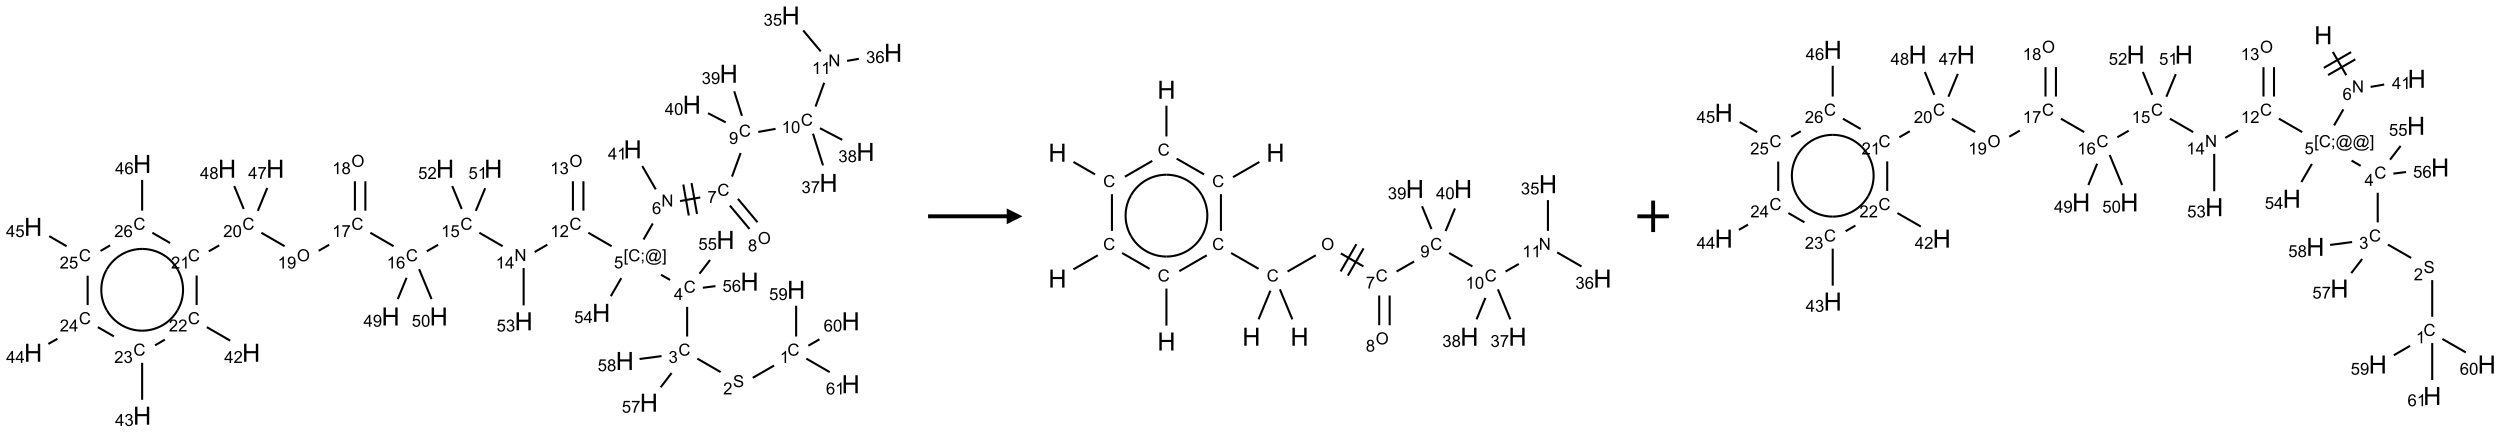 <?xml version="1.0" encoding="UTF-8"?>
<svg xmlns="http://www.w3.org/2000/svg" xmlns:xlink="http://www.w3.org/1999/xlink" width="1589" height="275" viewBox="0 0 1589 275">
<defs>
<g>
<g id="glyph-0-0">
<path d="M 1.332 0 L 1.332 -6.668 L 6.668 -6.668 L 6.668 0 Z M 1.5 -0.168 L 6.5 -0.168 L 6.5 -6.5 L 1.5 -6.5 Z M 1.5 -0.168 "/>
</g>
<g id="glyph-0-1">
<path d="M 6.27 -2.676 L 7.281 -2.422 C 7.07 -1.594 6.688 -0.961 6.137 -0.523 C 5.586 -0.086 4.914 0.129 4.121 0.129 C 3.297 0.129 2.629 -0.039 2.113 -0.371 C 1.598 -0.707 1.203 -1.191 0.934 -1.828 C 0.664 -2.465 0.531 -3.145 0.531 -3.875 C 0.531 -4.672 0.684 -5.363 0.988 -5.957 C 1.293 -6.547 1.723 -6.996 2.285 -7.305 C 2.844 -7.613 3.461 -7.766 4.137 -7.766 C 4.898 -7.766 5.543 -7.57 6.062 -7.184 C 6.582 -6.793 6.945 -6.246 7.152 -5.543 L 6.156 -5.309 C 5.98 -5.863 5.723 -6.266 5.387 -6.52 C 5.051 -6.773 4.625 -6.902 4.113 -6.902 C 3.527 -6.902 3.039 -6.762 2.645 -6.48 C 2.25 -6.199 1.973 -5.82 1.812 -5.348 C 1.652 -4.871 1.574 -4.383 1.574 -3.879 C 1.574 -3.23 1.668 -2.664 1.855 -2.18 C 2.047 -1.695 2.34 -1.332 2.738 -1.094 C 3.137 -0.855 3.57 -0.734 4.035 -0.734 C 4.602 -0.734 5.082 -0.898 5.473 -1.223 C 5.867 -1.551 6.133 -2.035 6.27 -2.676 Z M 6.27 -2.676 "/>
</g>
<g id="glyph-0-2">
<path d="M 3.973 0 L 3.035 0 L 3.035 -5.973 C 2.809 -5.758 2.516 -5.543 2.148 -5.328 C 1.781 -5.113 1.453 -4.953 1.16 -4.844 L 1.16 -5.75 C 1.684 -5.996 2.145 -6.297 2.535 -6.645 C 2.93 -6.996 3.207 -7.336 3.371 -7.668 L 3.973 -7.668 Z M 3.973 0 "/>
</g>
<g id="glyph-0-3">
<path d="M 0.48 -2.453 L 1.434 -2.535 C 1.477 -2.152 1.582 -1.84 1.746 -1.598 C 1.91 -1.352 2.168 -1.152 2.516 -1.004 C 2.863 -0.852 3.254 -0.777 3.688 -0.777 C 4.074 -0.777 4.414 -0.832 4.707 -0.949 C 5.004 -1.062 5.223 -1.219 5.367 -1.418 C 5.512 -1.617 5.582 -1.836 5.582 -2.074 C 5.582 -2.312 5.516 -2.523 5.375 -2.699 C 5.234 -2.879 5.008 -3.031 4.688 -3.152 C 4.484 -3.23 4.031 -3.355 3.328 -3.523 C 2.625 -3.691 2.137 -3.852 1.855 -4 C 1.488 -4.191 1.219 -4.43 1.039 -4.711 C 0.859 -4.992 0.77 -5.312 0.77 -5.66 C 0.77 -6.047 0.879 -6.406 1.098 -6.742 C 1.316 -7.078 1.637 -7.332 2.059 -7.504 C 2.477 -7.68 2.945 -7.766 3.457 -7.766 C 4.023 -7.766 4.523 -7.676 4.957 -7.492 C 5.387 -7.309 5.719 -7.043 5.953 -6.688 C 6.188 -6.332 6.312 -5.934 6.328 -5.484 L 5.359 -5.41 C 5.309 -5.895 5.133 -6.258 4.832 -6.504 C 4.531 -6.75 4.086 -6.875 3.5 -6.875 C 2.891 -6.875 2.445 -6.762 2.164 -6.539 C 1.883 -6.316 1.746 -6.047 1.746 -5.73 C 1.746 -5.457 1.844 -5.23 2.043 -5.051 C 2.238 -4.875 2.742 -4.695 3.566 -4.508 C 4.387 -4.32 4.949 -4.16 5.254 -4.02 C 5.699 -3.816 6.027 -3.555 6.238 -3.242 C 6.449 -2.93 6.559 -2.566 6.559 -2.156 C 6.559 -1.75 6.441 -1.367 6.207 -1.008 C 5.977 -0.648 5.641 -0.367 5.207 -0.168 C 4.77 0.031 4.281 0.129 3.734 0.129 C 3.043 0.129 2.465 0.031 1.996 -0.172 C 1.531 -0.375 1.164 -0.676 0.898 -1.082 C 0.633 -1.484 0.492 -1.941 0.48 -2.453 Z M 0.48 -2.453 "/>
</g>
<g id="glyph-0-4">
<path d="M 5.371 -0.902 L 5.371 0 L 0.324 0 C 0.316 -0.227 0.352 -0.441 0.434 -0.652 C 0.562 -0.996 0.766 -1.332 1.051 -1.668 C 1.332 -2 1.742 -2.387 2.277 -2.824 C 3.105 -3.504 3.668 -4.043 3.957 -4.441 C 4.25 -4.84 4.395 -5.215 4.395 -5.566 C 4.395 -5.938 4.262 -6.254 3.996 -6.508 C 3.73 -6.762 3.387 -6.891 2.957 -6.891 C 2.508 -6.891 2.145 -6.754 1.875 -6.484 C 1.605 -6.215 1.469 -5.84 1.465 -5.359 L 0.5 -5.457 C 0.566 -6.176 0.812 -6.727 1.246 -7.102 C 1.676 -7.477 2.254 -7.668 2.98 -7.668 C 3.711 -7.668 4.293 -7.465 4.719 -7.059 C 5.145 -6.652 5.359 -6.148 5.359 -5.547 C 5.359 -5.242 5.297 -4.941 5.172 -4.645 C 5.047 -4.352 4.84 -4.039 4.551 -3.715 C 4.262 -3.387 3.777 -2.938 3.105 -2.371 C 2.543 -1.898 2.18 -1.578 2.02 -1.41 C 1.859 -1.242 1.73 -1.07 1.625 -0.902 Z M 5.371 -0.902 "/>
</g>
<g id="glyph-0-5">
<path d="M 0.449 -2.016 L 1.387 -2.141 C 1.492 -1.609 1.676 -1.227 1.934 -0.992 C 2.191 -0.758 2.508 -0.641 2.879 -0.641 C 3.32 -0.641 3.695 -0.793 3.996 -1.098 C 4.301 -1.402 4.453 -1.781 4.453 -2.234 C 4.453 -2.664 4.312 -3.02 4.031 -3.301 C 3.75 -3.578 3.391 -3.719 2.957 -3.719 C 2.781 -3.719 2.562 -3.684 2.297 -3.613 L 2.402 -4.438 C 2.465 -4.43 2.516 -4.426 2.551 -4.426 C 2.949 -4.426 3.312 -4.531 3.629 -4.738 C 3.949 -4.949 4.109 -5.27 4.109 -5.703 C 4.109 -6.047 3.992 -6.332 3.762 -6.559 C 3.527 -6.785 3.227 -6.895 2.859 -6.895 C 2.496 -6.895 2.191 -6.781 1.949 -6.551 C 1.707 -6.324 1.547 -5.98 1.48 -5.52 L 0.543 -5.688 C 0.656 -6.316 0.918 -6.805 1.324 -7.148 C 1.73 -7.492 2.234 -7.668 2.84 -7.668 C 3.254 -7.668 3.641 -7.578 3.988 -7.398 C 4.34 -7.219 4.609 -6.977 4.793 -6.668 C 4.98 -6.359 5.074 -6.031 5.074 -5.684 C 5.074 -5.352 4.984 -5.051 4.809 -4.781 C 4.629 -4.512 4.367 -4.297 4.02 -4.137 C 4.473 -4.031 4.824 -3.816 5.074 -3.488 C 5.324 -3.16 5.449 -2.75 5.449 -2.254 C 5.449 -1.59 5.203 -1.023 4.719 -0.559 C 4.234 -0.098 3.617 0.137 2.875 0.137 C 2.203 0.137 1.648 -0.062 1.207 -0.465 C 0.762 -0.863 0.512 -1.379 0.449 -2.016 Z M 0.449 -2.016 "/>
</g>
<g id="glyph-0-6">
<path d="M 3.449 0 L 3.449 -1.828 L 0.137 -1.828 L 0.137 -2.688 L 3.621 -7.637 L 4.387 -7.637 L 4.387 -2.688 L 5.418 -2.688 L 5.418 -1.828 L 4.387 -1.828 L 4.387 0 Z M 3.449 -2.688 L 3.449 -6.129 L 1.059 -2.688 Z M 3.449 -2.688 "/>
</g>
<g id="glyph-0-7">
<path d="M 0.723 2.121 L 0.723 -7.637 L 2.793 -7.637 L 2.793 -6.859 L 1.66 -6.859 L 1.66 1.344 L 2.793 1.344 L 2.793 2.121 Z M 0.723 2.121 "/>
</g>
<g id="glyph-0-8">
<path d="M 0.949 -4.465 L 0.949 -5.531 L 2.016 -5.531 L 2.016 -4.465 Z M 0.949 0 L 0.949 -1.066 L 2.016 -1.066 L 2.016 0 C 2.016 0.391 1.945 0.711 1.809 0.949 C 1.668 1.191 1.449 1.379 1.145 1.512 L 0.887 1.109 C 1.082 1.023 1.23 0.895 1.324 0.727 C 1.418 0.559 1.469 0.316 1.48 0 Z M 0.949 0 "/>
</g>
<g id="glyph-0-9">
<path d="M 6.047 -0.848 C 5.82 -0.59 5.57 -0.379 5.289 -0.223 C 5.008 -0.062 4.73 0.016 4.449 0.016 C 4.141 0.016 3.84 -0.074 3.547 -0.254 C 3.254 -0.434 3.02 -0.715 2.836 -1.09 C 2.652 -1.465 2.562 -1.875 2.562 -2.324 C 2.562 -2.875 2.703 -3.43 2.988 -3.98 C 3.27 -4.535 3.621 -4.953 4.043 -5.23 C 4.461 -5.508 4.871 -5.645 5.266 -5.645 C 5.566 -5.645 5.855 -5.566 6.129 -5.41 C 6.402 -5.25 6.641 -5.012 6.84 -4.688 L 7.016 -5.496 L 7.949 -5.496 L 7.199 -2 C 7.094 -1.516 7.043 -1.246 7.043 -1.191 C 7.043 -1.098 7.078 -1.02 7.148 -0.949 C 7.219 -0.883 7.305 -0.848 7.406 -0.848 C 7.59 -0.848 7.832 -0.953 8.129 -1.168 C 8.527 -1.445 8.84 -1.816 9.07 -2.285 C 9.301 -2.75 9.418 -3.234 9.418 -3.73 C 9.418 -4.309 9.27 -4.852 8.973 -5.355 C 8.676 -5.859 8.23 -6.262 7.645 -6.562 C 7.055 -6.863 6.406 -7.016 5.691 -7.016 C 4.879 -7.016 4.137 -6.824 3.465 -6.445 C 2.793 -6.066 2.273 -5.52 1.902 -4.809 C 1.535 -4.098 1.348 -3.34 1.348 -2.527 C 1.348 -1.676 1.535 -0.941 1.902 -0.328 C 2.273 0.285 2.809 0.742 3.508 1.035 C 4.207 1.328 4.984 1.473 5.832 1.473 C 6.742 1.473 7.504 1.32 8.121 1.016 C 8.734 0.711 9.195 0.34 9.5 -0.098 L 10.441 -0.098 C 10.266 0.266 9.961 0.637 9.531 1.016 C 9.102 1.395 8.59 1.695 7.996 1.914 C 7.402 2.133 6.688 2.246 5.848 2.246 C 5.078 2.246 4.367 2.145 3.715 1.949 C 3.066 1.75 2.512 1.453 2.051 1.055 C 1.594 0.656 1.25 0.199 1.016 -0.316 C 0.723 -0.973 0.578 -1.684 0.578 -2.441 C 0.578 -3.289 0.75 -4.098 1.098 -4.863 C 1.523 -5.805 2.125 -6.527 2.902 -7.027 C 3.684 -7.527 4.629 -7.777 5.738 -7.777 C 6.602 -7.777 7.375 -7.602 8.059 -7.246 C 8.746 -6.895 9.285 -6.371 9.684 -5.672 C 10.02 -5.07 10.188 -4.418 10.188 -3.715 C 10.188 -2.707 9.832 -1.812 9.125 -1.031 C 8.492 -0.328 7.801 0.02 7.051 0.02 C 6.812 0.02 6.617 -0.016 6.473 -0.09 C 6.324 -0.16 6.215 -0.266 6.145 -0.402 C 6.102 -0.488 6.066 -0.637 6.047 -0.848 Z M 3.527 -2.262 C 3.527 -1.785 3.641 -1.414 3.863 -1.152 C 4.09 -0.887 4.348 -0.754 4.641 -0.754 C 4.836 -0.754 5.039 -0.812 5.254 -0.93 C 5.469 -1.047 5.676 -1.219 5.871 -1.449 C 6.066 -1.676 6.23 -1.969 6.355 -2.32 C 6.48 -2.672 6.543 -3.027 6.543 -3.379 C 6.543 -3.852 6.426 -4.219 6.191 -4.48 C 5.957 -4.738 5.672 -4.871 5.332 -4.871 C 5.109 -4.871 4.902 -4.812 4.707 -4.699 C 4.512 -4.586 4.32 -4.406 4.137 -4.156 C 3.953 -3.906 3.805 -3.602 3.691 -3.246 C 3.582 -2.887 3.527 -2.559 3.527 -2.262 Z M 3.527 -2.262 "/>
</g>
<g id="glyph-0-10">
<path d="M 2.27 2.121 L 0.203 2.121 L 0.203 1.344 L 1.332 1.344 L 1.332 -6.859 L 0.203 -6.859 L 0.203 -7.637 L 2.27 -7.637 Z M 2.27 2.121 "/>
</g>
<g id="glyph-0-11">
<path d="M 0.441 -2 L 1.426 -2.082 C 1.5 -1.605 1.668 -1.242 1.934 -1.004 C 2.199 -0.762 2.52 -0.641 2.895 -0.641 C 3.348 -0.641 3.73 -0.812 4.043 -1.152 C 4.355 -1.492 4.512 -1.941 4.512 -2.504 C 4.512 -3.039 4.359 -3.461 4.059 -3.77 C 3.758 -4.078 3.367 -4.234 2.879 -4.234 C 2.578 -4.234 2.305 -4.164 2.062 -4.027 C 1.82 -3.891 1.629 -3.715 1.488 -3.496 L 0.609 -3.609 L 1.348 -7.531 L 5.145 -7.531 L 5.145 -6.637 L 2.098 -6.637 L 1.688 -4.582 C 2.145 -4.902 2.625 -5.062 3.129 -5.062 C 3.797 -5.062 4.359 -4.832 4.816 -4.371 C 5.277 -3.91 5.504 -3.312 5.504 -2.59 C 5.504 -1.898 5.305 -1.301 4.902 -0.797 C 4.41 -0.18 3.742 0.129 2.895 0.129 C 2.199 0.129 1.633 -0.062 1.195 -0.453 C 0.758 -0.844 0.504 -1.359 0.441 -2 Z M 0.441 -2 "/>
</g>
<g id="glyph-0-12">
<path d="M 0.812 0 L 0.812 -7.637 L 1.848 -7.637 L 5.859 -1.641 L 5.859 -7.637 L 6.828 -7.637 L 6.828 0 L 5.793 0 L 1.781 -6 L 1.781 0 Z M 0.812 0 "/>
</g>
<g id="glyph-0-13">
<path d="M 5.309 -5.766 L 4.375 -5.691 C 4.293 -6.059 4.172 -6.328 4.02 -6.496 C 3.766 -6.762 3.453 -6.895 3.082 -6.895 C 2.785 -6.895 2.523 -6.812 2.297 -6.645 C 2 -6.43 1.77 -6.117 1.598 -5.703 C 1.43 -5.289 1.34 -4.703 1.332 -3.938 C 1.559 -4.281 1.836 -4.535 2.16 -4.703 C 2.488 -4.871 2.828 -4.953 3.188 -4.953 C 3.812 -4.953 4.344 -4.723 4.785 -4.262 C 5.223 -3.801 5.441 -3.207 5.441 -2.48 C 5.441 -2 5.34 -1.555 5.133 -1.145 C 4.926 -0.73 4.641 -0.418 4.281 -0.199 C 3.922 0.02 3.512 0.129 3.051 0.129 C 2.27 0.129 1.633 -0.156 1.141 -0.73 C 0.648 -1.305 0.402 -2.254 0.402 -3.574 C 0.402 -5.051 0.672 -6.121 1.219 -6.793 C 1.695 -7.375 2.336 -7.668 3.141 -7.668 C 3.742 -7.668 4.234 -7.5 4.617 -7.16 C 5 -6.824 5.23 -6.359 5.309 -5.766 Z M 1.48 -2.473 C 1.48 -2.152 1.547 -1.844 1.684 -1.547 C 1.82 -1.25 2.016 -1.027 2.262 -0.871 C 2.508 -0.719 2.766 -0.641 3.035 -0.641 C 3.434 -0.641 3.773 -0.801 4.059 -1.121 C 4.344 -1.441 4.484 -1.875 4.484 -2.422 C 4.484 -2.949 4.344 -3.367 4.062 -3.668 C 3.781 -3.973 3.426 -4.125 3 -4.125 C 2.578 -4.125 2.219 -3.973 1.922 -3.668 C 1.625 -3.363 1.48 -2.969 1.48 -2.473 Z M 1.48 -2.473 "/>
</g>
<g id="glyph-0-14">
<path d="M 0.504 -6.637 L 0.504 -7.535 L 5.449 -7.535 L 5.449 -6.809 C 4.961 -6.289 4.48 -5.602 4.004 -4.746 C 3.527 -3.887 3.156 -3.004 2.895 -2.098 C 2.707 -1.461 2.59 -0.762 2.535 0 L 1.574 0 C 1.582 -0.602 1.703 -1.328 1.926 -2.176 C 2.152 -3.027 2.477 -3.848 2.898 -4.637 C 3.32 -5.426 3.77 -6.094 4.246 -6.637 Z M 0.504 -6.637 "/>
</g>
<g id="glyph-0-15">
<path d="M 0.516 -3.719 C 0.516 -4.984 0.855 -5.977 1.535 -6.695 C 2.215 -7.414 3.094 -7.77 4.172 -7.77 C 4.875 -7.77 5.512 -7.602 6.078 -7.266 C 6.645 -6.93 7.074 -6.461 7.371 -5.855 C 7.668 -5.254 7.816 -4.57 7.816 -3.809 C 7.816 -3.035 7.66 -2.34 7.348 -1.73 C 7.035 -1.117 6.594 -0.656 6.02 -0.34 C 5.449 -0.027 4.828 0.129 4.168 0.129 C 3.449 0.129 2.805 -0.043 2.238 -0.391 C 1.672 -0.738 1.246 -1.211 0.953 -1.812 C 0.66 -2.414 0.516 -3.047 0.516 -3.719 Z M 1.559 -3.703 C 1.559 -2.781 1.805 -2.059 2.301 -1.527 C 2.793 -1 3.414 -0.734 4.16 -0.734 C 4.922 -0.734 5.547 -1 6.039 -1.535 C 6.531 -2.07 6.777 -2.828 6.777 -3.812 C 6.777 -4.434 6.672 -4.977 6.461 -5.441 C 6.25 -5.902 5.945 -6.262 5.539 -6.52 C 5.133 -6.773 4.68 -6.902 4.176 -6.902 C 3.461 -6.902 2.848 -6.656 2.332 -6.164 C 1.816 -5.672 1.559 -4.852 1.559 -3.703 Z M 1.559 -3.703 "/>
</g>
<g id="glyph-0-16">
<path d="M 1.887 -4.141 C 1.496 -4.281 1.207 -4.484 1.02 -4.75 C 0.832 -5.016 0.738 -5.328 0.738 -5.699 C 0.738 -6.254 0.938 -6.719 1.34 -7.098 C 1.738 -7.477 2.27 -7.668 2.934 -7.668 C 3.598 -7.668 4.137 -7.473 4.543 -7.086 C 4.949 -6.699 5.152 -6.227 5.152 -5.672 C 5.152 -5.316 5.059 -5.008 4.871 -4.746 C 4.688 -4.484 4.406 -4.281 4.027 -4.141 C 4.496 -3.988 4.852 -3.742 5.098 -3.402 C 5.34 -3.062 5.465 -2.656 5.465 -2.184 C 5.465 -1.531 5.234 -0.98 4.77 -0.535 C 4.309 -0.09 3.703 0.129 2.949 0.129 C 2.195 0.129 1.586 -0.094 1.125 -0.539 C 0.664 -0.984 0.434 -1.543 0.434 -2.207 C 0.434 -2.703 0.559 -3.121 0.809 -3.457 C 1.062 -3.793 1.422 -4.02 1.887 -4.141 Z M 1.699 -5.73 C 1.699 -5.367 1.812 -5.074 2.047 -4.844 C 2.281 -4.613 2.582 -4.5 2.953 -4.5 C 3.312 -4.5 3.609 -4.613 3.84 -4.84 C 4.07 -5.066 4.188 -5.348 4.188 -5.676 C 4.188 -6.02 4.07 -6.309 3.832 -6.543 C 3.594 -6.777 3.297 -6.895 2.941 -6.895 C 2.586 -6.895 2.289 -6.781 2.051 -6.551 C 1.816 -6.324 1.699 -6.047 1.699 -5.73 Z M 1.395 -2.203 C 1.395 -1.938 1.461 -1.676 1.586 -1.426 C 1.711 -1.176 1.902 -0.984 2.152 -0.848 C 2.402 -0.711 2.672 -0.641 2.957 -0.641 C 3.406 -0.641 3.777 -0.785 4.066 -1.074 C 4.359 -1.363 4.504 -1.727 4.504 -2.172 C 4.504 -2.625 4.355 -2.996 4.055 -3.293 C 3.754 -3.586 3.379 -3.734 2.926 -3.734 C 2.484 -3.734 2.121 -3.59 1.832 -3.297 C 1.543 -3.004 1.395 -2.641 1.395 -2.203 Z M 1.395 -2.203 "/>
</g>
<g id="glyph-0-17">
<path d="M 0.582 -1.766 L 1.484 -1.848 C 1.562 -1.426 1.707 -1.117 1.922 -0.926 C 2.137 -0.734 2.414 -0.641 2.75 -0.641 C 3.039 -0.641 3.289 -0.707 3.508 -0.84 C 3.727 -0.973 3.902 -1.148 4.043 -1.367 C 4.18 -1.586 4.297 -1.887 4.391 -2.262 C 4.484 -2.637 4.531 -3.016 4.531 -3.406 C 4.531 -3.449 4.531 -3.512 4.527 -3.594 C 4.34 -3.297 4.082 -3.055 3.758 -2.867 C 3.434 -2.68 3.082 -2.59 2.703 -2.59 C 2.07 -2.59 1.535 -2.816 1.098 -3.277 C 0.66 -3.734 0.441 -4.34 0.441 -5.09 C 0.441 -5.863 0.672 -6.484 1.129 -6.957 C 1.586 -7.43 2.156 -7.668 2.844 -7.668 C 3.34 -7.668 3.793 -7.531 4.207 -7.266 C 4.617 -7 4.93 -6.617 5.145 -6.121 C 5.355 -5.629 5.465 -4.91 5.465 -3.973 C 5.465 -2.996 5.359 -2.223 5.145 -1.645 C 4.934 -1.066 4.617 -0.625 4.199 -0.324 C 3.781 -0.02 3.293 0.129 2.73 0.129 C 2.133 0.129 1.645 -0.035 1.266 -0.367 C 0.887 -0.699 0.66 -1.164 0.582 -1.766 Z M 4.422 -5.137 C 4.422 -5.676 4.277 -6.102 3.992 -6.418 C 3.707 -6.734 3.359 -6.891 2.957 -6.891 C 2.543 -6.891 2.18 -6.719 1.871 -6.379 C 1.562 -6.039 1.406 -5.598 1.406 -5.059 C 1.406 -4.57 1.555 -4.176 1.848 -3.871 C 2.141 -3.566 2.5 -3.418 2.934 -3.418 C 3.367 -3.418 3.723 -3.57 4.004 -3.871 C 4.281 -4.176 4.422 -4.598 4.422 -5.137 Z M 4.422 -5.137 "/>
</g>
<g id="glyph-0-18">
<path d="M 0.441 -3.766 C 0.441 -4.668 0.535 -5.395 0.723 -5.945 C 0.906 -6.496 1.184 -6.922 1.551 -7.219 C 1.918 -7.516 2.375 -7.668 2.934 -7.668 C 3.344 -7.668 3.703 -7.586 4.012 -7.418 C 4.32 -7.254 4.574 -7.016 4.777 -6.707 C 4.977 -6.395 5.137 -6.016 5.25 -5.57 C 5.363 -5.125 5.422 -4.523 5.422 -3.766 C 5.422 -2.871 5.328 -2.148 5.145 -1.598 C 4.961 -1.047 4.688 -0.621 4.32 -0.32 C 3.953 -0.02 3.492 0.129 2.934 0.129 C 2.195 0.129 1.617 -0.133 1.199 -0.66 C 0.695 -1.297 0.441 -2.332 0.441 -3.766 Z M 1.406 -3.766 C 1.406 -2.512 1.555 -1.68 1.848 -1.262 C 2.141 -0.848 2.5 -0.641 2.934 -0.641 C 3.363 -0.641 3.727 -0.848 4.02 -1.266 C 4.312 -1.684 4.457 -2.516 4.457 -3.766 C 4.457 -5.023 4.312 -5.859 4.02 -6.27 C 3.727 -6.684 3.359 -6.891 2.922 -6.891 C 2.492 -6.891 2.148 -6.707 1.891 -6.344 C 1.566 -5.879 1.406 -5.02 1.406 -3.766 Z M 1.406 -3.766 "/>
</g>
<g id="glyph-1-0">
<path d="M 2 0 L 2 -10 L 10 -10 L 10 0 Z M 2.25 -0.25 L 9.75 -0.25 L 9.75 -9.75 L 2.25 -9.75 Z M 2.25 -0.25 "/>
</g>
<g id="glyph-1-1">
<path d="M 1.281 0 L 1.281 -11.453 L 2.797 -11.453 L 2.797 -6.75 L 8.75 -6.75 L 8.75 -11.453 L 10.266 -11.453 L 10.266 0 L 8.75 0 L 8.75 -5.398 L 2.797 -5.398 L 2.797 0 Z M 1.281 0 "/>
</g>
</g>
</defs>
<path fill="none" stroke-width="0.033" stroke-linecap="butt" stroke-linejoin="miter" stroke="rgb(0%, 0%, 0%)" stroke-opacity="1" stroke-miterlimit="10" d="M 11.773 5.562 L 11.435 5.757 " transform="matrix(40, 0, 0, 40, 21.064, 9.859)"/>
<path fill="none" stroke-width="0.033" stroke-linecap="butt" stroke-linejoin="miter" stroke="rgb(0%, 0%, 0%)" stroke-opacity="1" stroke-miterlimit="10" d="M 10.924 5.666 L 10.554 5.452 " transform="matrix(40, 0, 0, 40, 21.064, 9.859)"/>
<path fill="none" stroke-width="0.033" stroke-linecap="butt" stroke-linejoin="miter" stroke="rgb(0%, 0%, 0%)" stroke-opacity="1" stroke-miterlimit="10" d="M 10.392 5.101 L 10.392 4.63 " transform="matrix(40, 0, 0, 40, 21.064, 9.859)"/>
<path fill="none" stroke-width="0.033" stroke-linecap="butt" stroke-linejoin="miter" stroke="rgb(0%, 0%, 0%)" stroke-opacity="1" stroke-miterlimit="10" d="M 10.121 4.202 L 9.977 4.119 " transform="matrix(40, 0, 0, 40, 21.064, 9.859)"/>
<path fill="none" stroke-width="0.033" stroke-linecap="butt" stroke-linejoin="miter" stroke="rgb(0%, 0%, 0%)" stroke-opacity="1" stroke-miterlimit="10" d="M 9.699 3.56 L 9.846 3.305 " transform="matrix(40, 0, 0, 40, 21.064, 9.859)"/>
<path fill="none" stroke-width="0.033" stroke-linecap="butt" stroke-linejoin="miter" stroke="rgb(0%, 0%, 0%)" stroke-opacity="1" stroke-miterlimit="10" d="M 10.279 2.948 L 10.601 2.891 " transform="matrix(40, 0, 0, 40, 21.064, 9.859)"/>
<path fill="none" stroke-width="0.033" stroke-linecap="butt" stroke-linejoin="miter" stroke="rgb(0%, 0%, 0%)" stroke-opacity="1" stroke-miterlimit="10" d="M 10.549 3.154 L 10.462 2.662 " transform="matrix(40, 0, 0, 40, 21.064, 9.859)"/>
<path fill="none" stroke-width="0.033" stroke-linecap="butt" stroke-linejoin="miter" stroke="rgb(0%, 0%, 0%)" stroke-opacity="1" stroke-miterlimit="10" d="M 10.418 3.178 L 10.331 2.685 " transform="matrix(40, 0, 0, 40, 21.064, 9.859)"/>
<path fill="none" stroke-width="0.033" stroke-linecap="butt" stroke-linejoin="miter" stroke="rgb(0%, 0%, 0%)" stroke-opacity="1" stroke-miterlimit="10" d="M 11.071 3.02 L 11.383 3.392 " transform="matrix(40, 0, 0, 40, 21.064, 9.859)"/>
<path fill="none" stroke-width="0.033" stroke-linecap="butt" stroke-linejoin="miter" stroke="rgb(0%, 0%, 0%)" stroke-opacity="1" stroke-miterlimit="10" d="M 11.199 2.913 L 11.51 3.285 " transform="matrix(40, 0, 0, 40, 21.064, 9.859)"/>
<path fill="none" stroke-width="0.033" stroke-linecap="butt" stroke-linejoin="miter" stroke="rgb(0%, 0%, 0%)" stroke-opacity="1" stroke-miterlimit="10" d="M 11.105 2.56 L 11.242 2.185 " transform="matrix(40, 0, 0, 40, 21.064, 9.859)"/>
<path fill="none" stroke-width="0.033" stroke-linecap="butt" stroke-linejoin="miter" stroke="rgb(0%, 0%, 0%)" stroke-opacity="1" stroke-miterlimit="10" d="M 11.522 1.85 L 11.797 1.801 " transform="matrix(40, 0, 0, 40, 21.064, 9.859)"/>
<path fill="none" stroke-width="0.033" stroke-linecap="butt" stroke-linejoin="miter" stroke="rgb(0%, 0%, 0%)" stroke-opacity="1" stroke-miterlimit="10" d="M 12.432 1.447 L 12.57 1.068 " transform="matrix(40, 0, 0, 40, 21.064, 9.859)"/>
<path fill="none" stroke-width="0.033" stroke-linecap="butt" stroke-linejoin="miter" stroke="rgb(0%, 0%, 0%)" stroke-opacity="1" stroke-miterlimit="10" d="M 12.515 0.57 L 12.236 0.237 " transform="matrix(40, 0, 0, 40, 21.064, 9.859)"/>
<path fill="none" stroke-width="0.033" stroke-linecap="butt" stroke-linejoin="miter" stroke="rgb(0%, 0%, 0%)" stroke-opacity="1" stroke-miterlimit="10" d="M 12.933 0.721 L 13.12 0.688 " transform="matrix(40, 0, 0, 40, 21.064, 9.859)"/>
<path fill="none" stroke-width="0.033" stroke-linecap="butt" stroke-linejoin="miter" stroke="rgb(0%, 0%, 0%)" stroke-opacity="1" stroke-miterlimit="10" d="M 12.392 1.878 L 12.551 2.382 " transform="matrix(40, 0, 0, 40, 21.064, 9.859)"/>
<path fill="none" stroke-width="0.033" stroke-linecap="butt" stroke-linejoin="miter" stroke="rgb(0%, 0%, 0%)" stroke-opacity="1" stroke-miterlimit="10" d="M 12.502 1.791 L 12.857 1.976 " transform="matrix(40, 0, 0, 40, 21.064, 9.859)"/>
<path fill="none" stroke-width="0.033" stroke-linecap="butt" stroke-linejoin="miter" stroke="rgb(0%, 0%, 0%)" stroke-opacity="1" stroke-miterlimit="10" d="M 11.263 1.594 L 11.14 1.204 " transform="matrix(40, 0, 0, 40, 21.064, 9.859)"/>
<path fill="none" stroke-width="0.033" stroke-linecap="butt" stroke-linejoin="miter" stroke="rgb(0%, 0%, 0%)" stroke-opacity="1" stroke-miterlimit="10" d="M 11.005 1.698 L 10.724 1.552 " transform="matrix(40, 0, 0, 40, 21.064, 9.859)"/>
<path fill="none" stroke-width="0.033" stroke-linecap="butt" stroke-linejoin="miter" stroke="rgb(0%, 0%, 0%)" stroke-opacity="1" stroke-miterlimit="10" d="M 9.893 2.762 L 9.679 2.392 " transform="matrix(40, 0, 0, 40, 21.064, 9.859)"/>
<path fill="none" stroke-width="0.033" stroke-linecap="butt" stroke-linejoin="miter" stroke="rgb(0%, 0%, 0%)" stroke-opacity="1" stroke-miterlimit="10" d="M 9.192 3.666 L 8.822 3.452 " transform="matrix(40, 0, 0, 40, 21.064, 9.859)"/>
<path fill="none" stroke-width="0.033" stroke-linecap="butt" stroke-linejoin="miter" stroke="rgb(0%, 0%, 0%)" stroke-opacity="1" stroke-miterlimit="10" d="M 8.744 3.101 L 8.744 2.634 " transform="matrix(40, 0, 0, 40, 21.064, 9.859)"/>
<path fill="none" stroke-width="0.033" stroke-linecap="butt" stroke-linejoin="miter" stroke="rgb(0%, 0%, 0%)" stroke-opacity="1" stroke-miterlimit="10" d="M 8.577 3.101 L 8.577 2.634 " transform="matrix(40, 0, 0, 40, 21.064, 9.859)"/>
<path fill="none" stroke-width="0.033" stroke-linecap="butt" stroke-linejoin="miter" stroke="rgb(0%, 0%, 0%)" stroke-opacity="1" stroke-miterlimit="10" d="M 8.171 3.641 L 7.969 3.758 " transform="matrix(40, 0, 0, 40, 21.064, 9.859)"/>
<path fill="none" stroke-width="0.033" stroke-linecap="butt" stroke-linejoin="miter" stroke="rgb(0%, 0%, 0%)" stroke-opacity="1" stroke-miterlimit="10" d="M 7.46 3.666 L 7.09 3.452 " transform="matrix(40, 0, 0, 40, 21.064, 9.859)"/>
<path fill="none" stroke-width="0.033" stroke-linecap="butt" stroke-linejoin="miter" stroke="rgb(0%, 0%, 0%)" stroke-opacity="1" stroke-miterlimit="10" d="M 6.435 3.643 L 6.255 3.747 " transform="matrix(40, 0, 0, 40, 21.064, 9.859)"/>
<path fill="none" stroke-width="0.033" stroke-linecap="butt" stroke-linejoin="miter" stroke="rgb(0%, 0%, 0%)" stroke-opacity="1" stroke-miterlimit="10" d="M 5.728 3.666 L 5.358 3.452 " transform="matrix(40, 0, 0, 40, 21.064, 9.859)"/>
<path fill="none" stroke-width="0.033" stroke-linecap="butt" stroke-linejoin="miter" stroke="rgb(0%, 0%, 0%)" stroke-opacity="1" stroke-miterlimit="10" d="M 5.279 3.101 L 5.279 2.634 " transform="matrix(40, 0, 0, 40, 21.064, 9.859)"/>
<path fill="none" stroke-width="0.033" stroke-linecap="butt" stroke-linejoin="miter" stroke="rgb(0%, 0%, 0%)" stroke-opacity="1" stroke-miterlimit="10" d="M 5.113 3.101 L 5.113 2.634 " transform="matrix(40, 0, 0, 40, 21.064, 9.859)"/>
<path fill="none" stroke-width="0.033" stroke-linecap="butt" stroke-linejoin="miter" stroke="rgb(0%, 0%, 0%)" stroke-opacity="1" stroke-miterlimit="10" d="M 4.705 3.642 L 4.537 3.739 " transform="matrix(40, 0, 0, 40, 21.064, 9.859)"/>
<path fill="none" stroke-width="0.033" stroke-linecap="butt" stroke-linejoin="miter" stroke="rgb(0%, 0%, 0%)" stroke-opacity="1" stroke-miterlimit="10" d="M 3.996 3.666 L 3.626 3.452 " transform="matrix(40, 0, 0, 40, 21.064, 9.859)"/>
<path fill="none" stroke-width="0.033" stroke-linecap="butt" stroke-linejoin="miter" stroke="rgb(0%, 0%, 0%)" stroke-opacity="1" stroke-miterlimit="10" d="M 2.957 3.652 L 2.791 3.747 " transform="matrix(40, 0, 0, 40, 21.064, 9.859)"/>
<path fill="none" stroke-width="0.033" stroke-linecap="butt" stroke-linejoin="miter" stroke="rgb(0%, 0%, 0%)" stroke-opacity="1" stroke-miterlimit="10" d="M 2.598 4.131 L 2.598 4.601 " transform="matrix(40, 0, 0, 40, 21.064, 9.859)"/>
<path fill="none" stroke-width="0.033" stroke-linecap="butt" stroke-linejoin="miter" stroke="rgb(0%, 0%, 0%)" stroke-opacity="1" stroke-miterlimit="10" d="M 2.76 4.952 L 3.132 5.167 " transform="matrix(40, 0, 0, 40, 21.064, 9.859)"/>
<path fill="none" stroke-width="0.033" stroke-linecap="butt" stroke-linejoin="miter" stroke="rgb(0%, 0%, 0%)" stroke-opacity="1" stroke-miterlimit="10" d="M 2.093 5.15 L 1.937 5.241 " transform="matrix(40, 0, 0, 40, 21.064, 9.859)"/>
<path fill="none" stroke-width="0.033" stroke-linecap="butt" stroke-linejoin="miter" stroke="rgb(0%, 0%, 0%)" stroke-opacity="1" stroke-miterlimit="10" d="M 1.732 5.518 L 1.732 6.106 " transform="matrix(40, 0, 0, 40, 21.064, 9.859)"/>
<path fill="none" stroke-width="0.033" stroke-linecap="butt" stroke-linejoin="miter" stroke="rgb(0%, 0%, 0%)" stroke-opacity="1" stroke-miterlimit="10" d="M 1.283 5.099 L 1.028 4.952 " transform="matrix(40, 0, 0, 40, 21.064, 9.859)"/>
<path fill="none" stroke-width="0.033" stroke-linecap="butt" stroke-linejoin="miter" stroke="rgb(0%, 0%, 0%)" stroke-opacity="1" stroke-miterlimit="10" d="M 0.386 5.136 L 0.242 5.219 " transform="matrix(40, 0, 0, 40, 21.064, 9.859)"/>
<path fill="none" stroke-width="0.033" stroke-linecap="butt" stroke-linejoin="miter" stroke="rgb(0%, 0%, 0%)" stroke-opacity="1" stroke-miterlimit="10" d="M 0.866 4.601 L 0.866 4.134 " transform="matrix(40, 0, 0, 40, 21.064, 9.859)"/>
<path fill="none" stroke-width="0.033" stroke-linecap="butt" stroke-linejoin="miter" stroke="rgb(0%, 0%, 0%)" stroke-opacity="1" stroke-miterlimit="10" d="M 0.532 3.666 L 0.255 3.506 " transform="matrix(40, 0, 0, 40, 21.064, 9.859)"/>
<path fill="none" stroke-width="0.033" stroke-linecap="butt" stroke-linejoin="miter" stroke="rgb(0%, 0%, 0%)" stroke-opacity="1" stroke-miterlimit="10" d="M 1.071 3.741 L 1.224 3.652 " transform="matrix(40, 0, 0, 40, 21.064, 9.859)"/>
<path fill="none" stroke-width="0.033" stroke-linecap="butt" stroke-linejoin="miter" stroke="rgb(0%, 0%, 0%)" stroke-opacity="1" stroke-miterlimit="10" d="M 1.894 3.452 L 2.176 3.615 " transform="matrix(40, 0, 0, 40, 21.064, 9.859)"/>
<path fill="none" stroke-width="0.033" stroke-linecap="butt" stroke-linejoin="miter" stroke="rgb(0%, 0%, 0%)" stroke-opacity="1" stroke-miterlimit="10" d="M 1.732 3.101 L 1.732 2.612 " transform="matrix(40, 0, 0, 40, 21.064, 9.859)"/>
<path fill="none" stroke-width="0.033" stroke-linecap="butt" stroke-linejoin="miter" stroke="rgb(0%, 0%, 0%)" stroke-opacity="1" stroke-miterlimit="10" d="M 3.57 3.104 L 3.72 2.74 " transform="matrix(40, 0, 0, 40, 21.064, 9.859)"/>
<path fill="none" stroke-width="0.033" stroke-linecap="butt" stroke-linejoin="miter" stroke="rgb(0%, 0%, 0%)" stroke-opacity="1" stroke-miterlimit="10" d="M 3.346 3.074 L 3.196 2.711 " transform="matrix(40, 0, 0, 40, 21.064, 9.859)"/>
<path fill="none" stroke-width="0.033" stroke-linecap="butt" stroke-linejoin="miter" stroke="rgb(0%, 0%, 0%)" stroke-opacity="1" stroke-miterlimit="10" d="M 5.934 4.167 L 5.794 4.507 " transform="matrix(40, 0, 0, 40, 21.064, 9.859)"/>
<path fill="none" stroke-width="0.033" stroke-linecap="butt" stroke-linejoin="miter" stroke="rgb(0%, 0%, 0%)" stroke-opacity="1" stroke-miterlimit="10" d="M 6.133 4.03 L 6.331 4.507 " transform="matrix(40, 0, 0, 40, 21.064, 9.859)"/>
<path fill="none" stroke-width="0.033" stroke-linecap="butt" stroke-linejoin="miter" stroke="rgb(0%, 0%, 0%)" stroke-opacity="1" stroke-miterlimit="10" d="M 7.034 3.104 L 7.183 2.744 " transform="matrix(40, 0, 0, 40, 21.064, 9.859)"/>
<path fill="none" stroke-width="0.033" stroke-linecap="butt" stroke-linejoin="miter" stroke="rgb(0%, 0%, 0%)" stroke-opacity="1" stroke-miterlimit="10" d="M 6.81 3.074 L 6.66 2.711 " transform="matrix(40, 0, 0, 40, 21.064, 9.859)"/>
<path fill="none" stroke-width="0.033" stroke-linecap="butt" stroke-linejoin="miter" stroke="rgb(0%, 0%, 0%)" stroke-opacity="1" stroke-miterlimit="10" d="M 7.794 4.012 L 7.794 4.606 " transform="matrix(40, 0, 0, 40, 21.064, 9.859)"/>
<path fill="none" stroke-width="0.033" stroke-linecap="butt" stroke-linejoin="miter" stroke="rgb(0%, 0%, 0%)" stroke-opacity="1" stroke-miterlimit="10" d="M 9.346 4.172 L 9.179 4.46 " transform="matrix(40, 0, 0, 40, 21.064, 9.859)"/>
<path fill="none" stroke-width="0.033" stroke-linecap="butt" stroke-linejoin="miter" stroke="rgb(0%, 0%, 0%)" stroke-opacity="1" stroke-miterlimit="10" d="M 10.588 4.103 L 10.756 3.885 " transform="matrix(40, 0, 0, 40, 21.064, 9.859)"/>
<path fill="none" stroke-width="0.033" stroke-linecap="butt" stroke-linejoin="miter" stroke="rgb(0%, 0%, 0%)" stroke-opacity="1" stroke-miterlimit="10" d="M 10.641 4.326 L 10.842 4.3 " transform="matrix(40, 0, 0, 40, 21.064, 9.859)"/>
<path fill="none" stroke-width="0.033" stroke-linecap="butt" stroke-linejoin="miter" stroke="rgb(0%, 0%, 0%)" stroke-opacity="1" stroke-miterlimit="10" d="M 10.145 5.681 L 9.972 5.907 " transform="matrix(40, 0, 0, 40, 21.064, 9.859)"/>
<path fill="none" stroke-width="0.033" stroke-linecap="butt" stroke-linejoin="miter" stroke="rgb(0%, 0%, 0%)" stroke-opacity="1" stroke-miterlimit="10" d="M 9.985 5.412 L 9.636 5.458 " transform="matrix(40, 0, 0, 40, 21.064, 9.859)"/>
<path fill="none" stroke-width="0.033" stroke-linecap="butt" stroke-linejoin="miter" stroke="rgb(0%, 0%, 0%)" stroke-opacity="1" stroke-miterlimit="10" d="M 12.124 5.101 L 12.124 4.612 " transform="matrix(40, 0, 0, 40, 21.064, 9.859)"/>
<path fill="none" stroke-width="0.033" stroke-linecap="butt" stroke-linejoin="miter" stroke="rgb(0%, 0%, 0%)" stroke-opacity="1" stroke-miterlimit="10" d="M 12.318 5.247 L 12.495 5.145 " transform="matrix(40, 0, 0, 40, 21.064, 9.859)"/>
<path fill="none" stroke-width="0.033" stroke-linecap="butt" stroke-linejoin="miter" stroke="rgb(0%, 0%, 0%)" stroke-opacity="1" stroke-miterlimit="10" d="M 12.286 5.452 L 12.658 5.667 " transform="matrix(40, 0, 0, 40, 21.064, 9.859)"/>
<path fill="none" stroke-width="0.033" stroke-linecap="butt" stroke-linejoin="miter" stroke="rgb(0%, 0%, 0%)" stroke-opacity="1" stroke-miterlimit="10" d="M 2.295 4.034 C 2.411 4.235 2.411 4.483 2.295 4.683 " transform="matrix(40, 0, 0, 40, 21.064, 9.859)"/>
<path fill="none" stroke-width="0.033" stroke-linecap="butt" stroke-linejoin="miter" stroke="rgb(0%, 0%, 0%)" stroke-opacity="1" stroke-miterlimit="10" d="M 1.732 3.709 C 1.964 3.709 2.179 3.833 2.295 4.034 " transform="matrix(40, 0, 0, 40, 21.064, 9.859)"/>
<path fill="none" stroke-width="0.033" stroke-linecap="butt" stroke-linejoin="miter" stroke="rgb(0%, 0%, 0%)" stroke-opacity="1" stroke-miterlimit="10" d="M 1.17 4.034 C 1.286 3.833 1.5 3.709 1.732 3.709 " transform="matrix(40, 0, 0, 40, 21.064, 9.859)"/>
<path fill="none" stroke-width="0.033" stroke-linecap="butt" stroke-linejoin="miter" stroke="rgb(0%, 0%, 0%)" stroke-opacity="1" stroke-miterlimit="10" d="M 1.17 4.683 C 1.054 4.483 1.054 4.235 1.17 4.034 " transform="matrix(40, 0, 0, 40, 21.064, 9.859)"/>
<path fill="none" stroke-width="0.033" stroke-linecap="butt" stroke-linejoin="miter" stroke="rgb(0%, 0%, 0%)" stroke-opacity="1" stroke-miterlimit="10" d="M 1.732 5.008 C 1.5 5.008 1.286 4.884 1.17 4.683 " transform="matrix(40, 0, 0, 40, 21.064, 9.859)"/>
<path fill="none" stroke-width="0.033" stroke-linecap="butt" stroke-linejoin="miter" stroke="rgb(0%, 0%, 0%)" stroke-opacity="1" stroke-miterlimit="10" d="M 2.295 4.683 C 2.179 4.884 1.964 5.008 1.732 5.008 " transform="matrix(40, 0, 0, 40, 21.064, 9.859)"/>
<g fill="rgb(0%, 0%, 0%)" fill-opacity="1">
<use xlink:href="#glyph-0-1" x="500.445" y="226.055"/>
</g>
<g fill="rgb(0%, 0%, 0%)" fill-opacity="1">
<use xlink:href="#glyph-0-2" x="495.668" y="230.691"/>
</g>
<g fill="rgb(0%, 0%, 0%)" fill-opacity="1">
<use xlink:href="#glyph-0-3" x="465.855" y="246.055"/>
</g>
<g fill="rgb(0%, 0%, 0%)" fill-opacity="1">
<use xlink:href="#glyph-0-4" x="459.633" y="250.691"/>
</g>
<g fill="rgb(0%, 0%, 0%)" fill-opacity="1">
<use xlink:href="#glyph-0-1" x="431.164" y="226.055"/>
</g>
<g fill="rgb(0%, 0%, 0%)" fill-opacity="1">
<use xlink:href="#glyph-0-5" x="424.914" y="230.691"/>
</g>
<g fill="rgb(0%, 0%, 0%)" fill-opacity="1">
<use xlink:href="#glyph-0-1" x="434.539" y="186.055"/>
</g>
<g fill="rgb(0%, 0%, 0%)" fill-opacity="1">
<use xlink:href="#glyph-0-6" x="428.32" y="190.66"/>
</g>
<g fill="rgb(0%, 0%, 0%)" fill-opacity="1">
<use xlink:href="#glyph-0-7" x="396.328" y="166.062"/>
<use xlink:href="#glyph-0-1" x="399.292" y="166.062"/>
<use xlink:href="#glyph-0-8" x="406.995" y="166.062"/>
<use xlink:href="#glyph-0-9" x="409.958" y="166.062"/>
<use xlink:href="#glyph-0-10" x="420.786" y="166.062"/>
</g>
<g fill="rgb(0%, 0%, 0%)" fill-opacity="1">
<use xlink:href="#glyph-0-11" x="390.215" y="170.559"/>
</g>
<g fill="rgb(0%, 0%, 0%)" fill-opacity="1">
<use xlink:href="#glyph-0-12" x="420.352" y="131.281"/>
</g>
<g fill="rgb(0%, 0%, 0%)" fill-opacity="1">
<use xlink:href="#glyph-0-13" x="414.387" y="136.051"/>
</g>
<g fill="rgb(0%, 0%, 0%)" fill-opacity="1">
<use xlink:href="#glyph-0-1" x="455.914" y="124.469"/>
</g>
<g fill="rgb(0%, 0%, 0%)" fill-opacity="1">
<use xlink:href="#glyph-0-14" x="449.664" y="128.973"/>
</g>
<g fill="rgb(0%, 0%, 0%)" fill-opacity="1">
<use xlink:href="#glyph-0-15" x="481.641" y="155.113"/>
</g>
<g fill="rgb(0%, 0%, 0%)" fill-opacity="1">
<use xlink:href="#glyph-0-16" x="475.359" y="159.746"/>
</g>
<g fill="rgb(0%, 0%, 0%)" fill-opacity="1">
<use xlink:href="#glyph-0-1" x="469.598" y="86.879"/>
</g>
<g fill="rgb(0%, 0%, 0%)" fill-opacity="1">
<use xlink:href="#glyph-0-17" x="463.328" y="91.516"/>
</g>
<g fill="rgb(0%, 0%, 0%)" fill-opacity="1">
<use xlink:href="#glyph-0-1" x="508.988" y="79.934"/>
</g>
<g fill="rgb(0%, 0%, 0%)" fill-opacity="1">
<use xlink:href="#glyph-0-2" x="496.828" y="84.57"/>
<use xlink:href="#glyph-0-18" x="502.76" y="84.57"/>
</g>
<g fill="rgb(0%, 0%, 0%)" fill-opacity="1">
<use xlink:href="#glyph-0-12" x="526.496" y="42.215"/>
</g>
<g fill="rgb(0%, 0%, 0%)" fill-opacity="1">
<use xlink:href="#glyph-0-2" x="516.066" y="46.98"/>
<use xlink:href="#glyph-0-2" x="521.999" y="46.98"/>
</g>
<g fill="rgb(0%, 0%, 0%)" fill-opacity="1">
<use xlink:href="#glyph-1-1" x="496.777" y="15.586"/>
</g>
<g fill="rgb(0%, 0%, 0%)" fill-opacity="1">
<use xlink:href="#glyph-0-5" x="485.285" y="16.379"/>
<use xlink:href="#glyph-0-11" x="491.217" y="16.379"/>
</g>
<g fill="rgb(0%, 0%, 0%)" fill-opacity="1">
<use xlink:href="#glyph-1-1" x="561.883" y="39.281"/>
</g>
<g fill="rgb(0%, 0%, 0%)" fill-opacity="1">
<use xlink:href="#glyph-0-5" x="550.453" y="40.074"/>
<use xlink:href="#glyph-0-13" x="556.385" y="40.074"/>
</g>
<g fill="rgb(0%, 0%, 0%)" fill-opacity="1">
<use xlink:href="#glyph-1-1" x="520.836" y="121.965"/>
</g>
<g fill="rgb(0%, 0%, 0%)" fill-opacity="1">
<use xlink:href="#glyph-0-5" x="509.402" y="122.758"/>
<use xlink:href="#glyph-0-14" x="515.335" y="122.758"/>
</g>
<g fill="rgb(0%, 0%, 0%)" fill-opacity="1">
<use xlink:href="#glyph-1-1" x="544.289" y="102.285"/>
</g>
<g fill="rgb(0%, 0%, 0%)" fill-opacity="1">
<use xlink:href="#glyph-0-5" x="532.84" y="103.078"/>
<use xlink:href="#glyph-0-16" x="538.772" y="103.078"/>
</g>
<g fill="rgb(0%, 0%, 0%)" fill-opacity="1">
<use xlink:href="#glyph-1-1" x="457.387" y="52.613"/>
</g>
<g fill="rgb(0%, 0%, 0%)" fill-opacity="1">
<use xlink:href="#glyph-0-5" x="445.938" y="53.406"/>
<use xlink:href="#glyph-0-17" x="451.87" y="53.406"/>
</g>
<g fill="rgb(0%, 0%, 0%)" fill-opacity="1">
<use xlink:href="#glyph-1-1" x="433.938" y="72.293"/>
</g>
<g fill="rgb(0%, 0%, 0%)" fill-opacity="1">
<use xlink:href="#glyph-0-6" x="422.527" y="73.086"/>
<use xlink:href="#glyph-0-18" x="428.46" y="73.086"/>
</g>
<g fill="rgb(0%, 0%, 0%)" fill-opacity="1">
<use xlink:href="#glyph-1-1" x="396.344" y="100.656"/>
</g>
<g fill="rgb(0%, 0%, 0%)" fill-opacity="1">
<use xlink:href="#glyph-0-6" x="386.383" y="101.445"/>
<use xlink:href="#glyph-0-2" x="392.315" y="101.445"/>
</g>
<g fill="rgb(0%, 0%, 0%)" fill-opacity="1">
<use xlink:href="#glyph-0-1" x="361.883" y="146.055"/>
</g>
<g fill="rgb(0%, 0%, 0%)" fill-opacity="1">
<use xlink:href="#glyph-0-2" x="349.773" y="150.691"/>
<use xlink:href="#glyph-0-4" x="355.706" y="150.691"/>
</g>
<g fill="rgb(0%, 0%, 0%)" fill-opacity="1">
<use xlink:href="#glyph-0-15" x="361.898" y="106.059"/>
</g>
<g fill="rgb(0%, 0%, 0%)" fill-opacity="1">
<use xlink:href="#glyph-0-2" x="349.695" y="110.691"/>
<use xlink:href="#glyph-0-5" x="355.628" y="110.691"/>
</g>
<g fill="rgb(0%, 0%, 0%)" fill-opacity="1">
<use xlink:href="#glyph-0-12" x="326.961" y="165.922"/>
</g>
<g fill="rgb(0%, 0%, 0%)" fill-opacity="1">
<use xlink:href="#glyph-0-2" x="315.086" y="170.691"/>
<use xlink:href="#glyph-0-6" x="321.018" y="170.691"/>
</g>
<g fill="rgb(0%, 0%, 0%)" fill-opacity="1">
<use xlink:href="#glyph-0-1" x="292.602" y="146.055"/>
</g>
<g fill="rgb(0%, 0%, 0%)" fill-opacity="1">
<use xlink:href="#glyph-0-2" x="280.359" y="150.691"/>
<use xlink:href="#glyph-0-11" x="286.292" y="150.691"/>
</g>
<g fill="rgb(0%, 0%, 0%)" fill-opacity="1">
<use xlink:href="#glyph-0-1" x="257.957" y="166.055"/>
</g>
<g fill="rgb(0%, 0%, 0%)" fill-opacity="1">
<use xlink:href="#glyph-0-2" x="245.777" y="170.691"/>
<use xlink:href="#glyph-0-13" x="251.71" y="170.691"/>
</g>
<g fill="rgb(0%, 0%, 0%)" fill-opacity="1">
<use xlink:href="#glyph-0-1" x="223.316" y="146.055"/>
</g>
<g fill="rgb(0%, 0%, 0%)" fill-opacity="1">
<use xlink:href="#glyph-0-2" x="211.133" y="150.691"/>
<use xlink:href="#glyph-0-14" x="217.065" y="150.691"/>
</g>
<g fill="rgb(0%, 0%, 0%)" fill-opacity="1">
<use xlink:href="#glyph-0-15" x="223.332" y="106.059"/>
</g>
<g fill="rgb(0%, 0%, 0%)" fill-opacity="1">
<use xlink:href="#glyph-0-2" x="211.117" y="110.691"/>
<use xlink:href="#glyph-0-16" x="217.049" y="110.691"/>
</g>
<g fill="rgb(0%, 0%, 0%)" fill-opacity="1">
<use xlink:href="#glyph-0-15" x="188.691" y="166.059"/>
</g>
<g fill="rgb(0%, 0%, 0%)" fill-opacity="1">
<use xlink:href="#glyph-0-2" x="176.477" y="170.691"/>
<use xlink:href="#glyph-0-17" x="182.409" y="170.691"/>
</g>
<g fill="rgb(0%, 0%, 0%)" fill-opacity="1">
<use xlink:href="#glyph-0-1" x="154.035" y="146.055"/>
</g>
<g fill="rgb(0%, 0%, 0%)" fill-opacity="1">
<use xlink:href="#glyph-0-4" x="141.879" y="150.691"/>
<use xlink:href="#glyph-0-18" x="147.811" y="150.691"/>
</g>
<g fill="rgb(0%, 0%, 0%)" fill-opacity="1">
<use xlink:href="#glyph-0-1" x="119.395" y="166.055"/>
</g>
<g fill="rgb(0%, 0%, 0%)" fill-opacity="1">
<use xlink:href="#glyph-0-4" x="108.688" y="170.691"/>
<use xlink:href="#glyph-0-2" x="114.62" y="170.691"/>
</g>
<g fill="rgb(0%, 0%, 0%)" fill-opacity="1">
<use xlink:href="#glyph-0-1" x="119.395" y="206.055"/>
</g>
<g fill="rgb(0%, 0%, 0%)" fill-opacity="1">
<use xlink:href="#glyph-0-4" x="107.289" y="210.691"/>
<use xlink:href="#glyph-0-4" x="113.221" y="210.691"/>
</g>
<g fill="rgb(0%, 0%, 0%)" fill-opacity="1">
<use xlink:href="#glyph-1-1" x="153.855" y="229.938"/>
</g>
<g fill="rgb(0%, 0%, 0%)" fill-opacity="1">
<use xlink:href="#glyph-0-6" x="142.5" y="230.73"/>
<use xlink:href="#glyph-0-4" x="148.432" y="230.73"/>
</g>
<g fill="rgb(0%, 0%, 0%)" fill-opacity="1">
<use xlink:href="#glyph-0-1" x="84.754" y="226.055"/>
</g>
<g fill="rgb(0%, 0%, 0%)" fill-opacity="1">
<use xlink:href="#glyph-0-4" x="72.57" y="230.691"/>
<use xlink:href="#glyph-0-5" x="78.503" y="230.691"/>
</g>
<g fill="rgb(0%, 0%, 0%)" fill-opacity="1">
<use xlink:href="#glyph-1-1" x="84.574" y="269.938"/>
</g>
<g fill="rgb(0%, 0%, 0%)" fill-opacity="1">
<use xlink:href="#glyph-0-6" x="73.141" y="270.73"/>
<use xlink:href="#glyph-0-5" x="79.073" y="270.73"/>
</g>
<g fill="rgb(0%, 0%, 0%)" fill-opacity="1">
<use xlink:href="#glyph-0-1" x="50.113" y="206.055"/>
</g>
<g fill="rgb(0%, 0%, 0%)" fill-opacity="1">
<use xlink:href="#glyph-0-4" x="37.961" y="210.691"/>
<use xlink:href="#glyph-0-6" x="43.893" y="210.691"/>
</g>
<g fill="rgb(0%, 0%, 0%)" fill-opacity="1">
<use xlink:href="#glyph-1-1" x="15.293" y="229.938"/>
</g>
<g fill="rgb(0%, 0%, 0%)" fill-opacity="1">
<use xlink:href="#glyph-0-6" x="3.891" y="230.699"/>
<use xlink:href="#glyph-0-6" x="9.823" y="230.699"/>
</g>
<g fill="rgb(0%, 0%, 0%)" fill-opacity="1">
<use xlink:href="#glyph-0-1" x="50.113" y="166.055"/>
</g>
<g fill="rgb(0%, 0%, 0%)" fill-opacity="1">
<use xlink:href="#glyph-0-4" x="37.875" y="170.691"/>
<use xlink:href="#glyph-0-11" x="43.807" y="170.691"/>
</g>
<g fill="rgb(0%, 0%, 0%)" fill-opacity="1">
<use xlink:href="#glyph-1-1" x="15.293" y="149.938"/>
</g>
<g fill="rgb(0%, 0%, 0%)" fill-opacity="1">
<use xlink:href="#glyph-0-6" x="3.801" y="150.699"/>
<use xlink:href="#glyph-0-11" x="9.733" y="150.699"/>
</g>
<g fill="rgb(0%, 0%, 0%)" fill-opacity="1">
<use xlink:href="#glyph-0-1" x="84.754" y="146.055"/>
</g>
<g fill="rgb(0%, 0%, 0%)" fill-opacity="1">
<use xlink:href="#glyph-0-4" x="72.578" y="150.691"/>
<use xlink:href="#glyph-0-13" x="78.51" y="150.691"/>
</g>
<g fill="rgb(0%, 0%, 0%)" fill-opacity="1">
<use xlink:href="#glyph-1-1" x="84.574" y="109.938"/>
</g>
<g fill="rgb(0%, 0%, 0%)" fill-opacity="1">
<use xlink:href="#glyph-0-6" x="73.145" y="110.73"/>
<use xlink:href="#glyph-0-13" x="79.077" y="110.73"/>
</g>
<g fill="rgb(0%, 0%, 0%)" fill-opacity="1">
<use xlink:href="#glyph-1-1" x="169.164" y="112.98"/>
</g>
<g fill="rgb(0%, 0%, 0%)" fill-opacity="1">
<use xlink:href="#glyph-0-6" x="157.73" y="113.742"/>
<use xlink:href="#glyph-0-14" x="163.663" y="113.742"/>
</g>
<g fill="rgb(0%, 0%, 0%)" fill-opacity="1">
<use xlink:href="#glyph-1-1" x="138.547" y="112.98"/>
</g>
<g fill="rgb(0%, 0%, 0%)" fill-opacity="1">
<use xlink:href="#glyph-0-6" x="127.098" y="113.773"/>
<use xlink:href="#glyph-0-16" x="133.03" y="113.773"/>
</g>
<g fill="rgb(0%, 0%, 0%)" fill-opacity="1">
<use xlink:href="#glyph-1-1" x="242.473" y="206.891"/>
</g>
<g fill="rgb(0%, 0%, 0%)" fill-opacity="1">
<use xlink:href="#glyph-0-6" x="231.023" y="207.684"/>
<use xlink:href="#glyph-0-17" x="236.956" y="207.684"/>
</g>
<g fill="rgb(0%, 0%, 0%)" fill-opacity="1">
<use xlink:href="#glyph-1-1" x="273.086" y="206.891"/>
</g>
<g fill="rgb(0%, 0%, 0%)" fill-opacity="1">
<use xlink:href="#glyph-0-11" x="261.676" y="207.684"/>
<use xlink:href="#glyph-0-18" x="267.608" y="207.684"/>
</g>
<g fill="rgb(0%, 0%, 0%)" fill-opacity="1">
<use xlink:href="#glyph-1-1" x="307.727" y="112.98"/>
</g>
<g fill="rgb(0%, 0%, 0%)" fill-opacity="1">
<use xlink:href="#glyph-0-11" x="297.766" y="113.773"/>
<use xlink:href="#glyph-0-2" x="303.698" y="113.773"/>
</g>
<g fill="rgb(0%, 0%, 0%)" fill-opacity="1">
<use xlink:href="#glyph-1-1" x="277.113" y="112.98"/>
</g>
<g fill="rgb(0%, 0%, 0%)" fill-opacity="1">
<use xlink:href="#glyph-0-11" x="265.758" y="113.773"/>
<use xlink:href="#glyph-0-4" x="271.69" y="113.773"/>
</g>
<g fill="rgb(0%, 0%, 0%)" fill-opacity="1">
<use xlink:href="#glyph-1-1" x="327.062" y="209.938"/>
</g>
<g fill="rgb(0%, 0%, 0%)" fill-opacity="1">
<use xlink:href="#glyph-0-11" x="315.625" y="210.73"/>
<use xlink:href="#glyph-0-5" x="321.557" y="210.73"/>
</g>
<g fill="rgb(0%, 0%, 0%)" fill-opacity="1">
<use xlink:href="#glyph-1-1" x="376.344" y="204.578"/>
</g>
<g fill="rgb(0%, 0%, 0%)" fill-opacity="1">
<use xlink:href="#glyph-0-11" x="364.941" y="205.34"/>
<use xlink:href="#glyph-0-6" x="370.874" y="205.34"/>
</g>
<g fill="rgb(0%, 0%, 0%)" fill-opacity="1">
<use xlink:href="#glyph-1-1" x="455.336" y="158.203"/>
</g>
<g fill="rgb(0%, 0%, 0%)" fill-opacity="1">
<use xlink:href="#glyph-0-11" x="443.844" y="158.863"/>
<use xlink:href="#glyph-0-11" x="449.776" y="158.863"/>
</g>
<g fill="rgb(0%, 0%, 0%)" fill-opacity="1">
<use xlink:href="#glyph-1-1" x="470.641" y="184.715"/>
</g>
<g fill="rgb(0%, 0%, 0%)" fill-opacity="1">
<use xlink:href="#glyph-0-11" x="459.211" y="185.508"/>
<use xlink:href="#glyph-0-13" x="465.143" y="185.508"/>
</g>
<g fill="rgb(0%, 0%, 0%)" fill-opacity="1">
<use xlink:href="#glyph-1-1" x="406.633" y="261.672"/>
</g>
<g fill="rgb(0%, 0%, 0%)" fill-opacity="1">
<use xlink:href="#glyph-0-11" x="395.199" y="262.336"/>
<use xlink:href="#glyph-0-14" x="401.132" y="262.336"/>
</g>
<g fill="rgb(0%, 0%, 0%)" fill-opacity="1">
<use xlink:href="#glyph-1-1" x="391.328" y="235.156"/>
</g>
<g fill="rgb(0%, 0%, 0%)" fill-opacity="1">
<use xlink:href="#glyph-0-11" x="379.875" y="235.949"/>
<use xlink:href="#glyph-0-16" x="385.807" y="235.949"/>
</g>
<g fill="rgb(0%, 0%, 0%)" fill-opacity="1">
<use xlink:href="#glyph-1-1" x="500.266" y="189.938"/>
</g>
<g fill="rgb(0%, 0%, 0%)" fill-opacity="1">
<use xlink:href="#glyph-0-11" x="488.816" y="190.73"/>
<use xlink:href="#glyph-0-17" x="494.749" y="190.73"/>
</g>
<g fill="rgb(0%, 0%, 0%)" fill-opacity="1">
<use xlink:href="#glyph-1-1" x="534.906" y="209.938"/>
</g>
<g fill="rgb(0%, 0%, 0%)" fill-opacity="1">
<use xlink:href="#glyph-0-13" x="523.5" y="210.73"/>
<use xlink:href="#glyph-0-18" x="529.432" y="210.73"/>
</g>
<g fill="rgb(0%, 0%, 0%)" fill-opacity="1">
<use xlink:href="#glyph-1-1" x="534.906" y="249.938"/>
</g>
<g fill="rgb(0%, 0%, 0%)" fill-opacity="1">
<use xlink:href="#glyph-0-13" x="524.949" y="250.73"/>
<use xlink:href="#glyph-0-2" x="530.882" y="250.73"/>
</g>
<path fill-rule="nonzero" fill="rgb(0%, 0%, 0%)" fill-opacity="1" d="M 589.875 138.75 L 639.875 138.75 L 639.875 142.5 L 649.875 137.5 L 639.875 132.5 L 639.875 136.25 L 589.875 136.25 "/>
<path fill="none" stroke-width="0.033" stroke-linecap="butt" stroke-linejoin="miter" stroke="rgb(0%, 0%, 0%)" stroke-opacity="1" stroke-miterlimit="10" d="M 0.255 1.147 L 0.598 1.345 " transform="matrix(40, 0, 0, 40, 672.104, 57.059)"/>
<path fill="none" stroke-width="0.033" stroke-linecap="butt" stroke-linejoin="miter" stroke="rgb(0%, 0%, 0%)" stroke-opacity="1" stroke-miterlimit="10" d="M 0.866 1.659 L 0.866 2.242 " transform="matrix(40, 0, 0, 40, 672.104, 57.059)"/>
<path fill="none" stroke-width="0.033" stroke-linecap="butt" stroke-linejoin="miter" stroke="rgb(0%, 0%, 0%)" stroke-opacity="1" stroke-miterlimit="10" d="M 0.641 2.63 L 0.255 2.853 " transform="matrix(40, 0, 0, 40, 672.104, 57.059)"/>
<path fill="none" stroke-width="0.033" stroke-linecap="butt" stroke-linejoin="miter" stroke="rgb(0%, 0%, 0%)" stroke-opacity="1" stroke-miterlimit="10" d="M 1.028 2.594 L 1.464 2.845 " transform="matrix(40, 0, 0, 40, 672.104, 57.059)"/>
<path fill="none" stroke-width="0.033" stroke-linecap="butt" stroke-linejoin="miter" stroke="rgb(0%, 0%, 0%)" stroke-opacity="1" stroke-miterlimit="10" d="M 1.732 3.159 L 1.732 3.747 " transform="matrix(40, 0, 0, 40, 672.104, 57.059)"/>
<path fill="none" stroke-width="0.033" stroke-linecap="butt" stroke-linejoin="miter" stroke="rgb(0%, 0%, 0%)" stroke-opacity="1" stroke-miterlimit="10" d="M 1.937 2.882 L 2.373 2.63 " transform="matrix(40, 0, 0, 40, 672.104, 57.059)"/>
<path fill="none" stroke-width="0.033" stroke-linecap="butt" stroke-linejoin="miter" stroke="rgb(0%, 0%, 0%)" stroke-opacity="1" stroke-miterlimit="10" d="M 2.76 2.594 L 3.196 2.845 " transform="matrix(40, 0, 0, 40, 672.104, 57.059)"/>
<path fill="none" stroke-width="0.033" stroke-linecap="butt" stroke-linejoin="miter" stroke="rgb(0%, 0%, 0%)" stroke-opacity="1" stroke-miterlimit="10" d="M 3.535 3.171 L 3.733 3.648 " transform="matrix(40, 0, 0, 40, 672.104, 57.059)"/>
<path fill="none" stroke-width="0.033" stroke-linecap="butt" stroke-linejoin="miter" stroke="rgb(0%, 0%, 0%)" stroke-opacity="1" stroke-miterlimit="10" d="M 3.384 3.193 L 3.196 3.648 " transform="matrix(40, 0, 0, 40, 672.104, 57.059)"/>
<path fill="none" stroke-width="0.033" stroke-linecap="butt" stroke-linejoin="miter" stroke="rgb(0%, 0%, 0%)" stroke-opacity="1" stroke-miterlimit="10" d="M 3.657 2.888 L 4.105 2.63 " transform="matrix(40, 0, 0, 40, 672.104, 57.059)"/>
<path fill="none" stroke-width="0.033" stroke-linecap="butt" stroke-linejoin="miter" stroke="rgb(0%, 0%, 0%)" stroke-opacity="1" stroke-miterlimit="10" d="M 4.503 2.6 L 4.862 2.807 " transform="matrix(40, 0, 0, 40, 672.104, 57.059)"/>
<path fill="none" stroke-width="0.033" stroke-linecap="butt" stroke-linejoin="miter" stroke="rgb(0%, 0%, 0%)" stroke-opacity="1" stroke-miterlimit="10" d="M 4.615 2.953 L 4.865 2.52 " transform="matrix(40, 0, 0, 40, 672.104, 57.059)"/>
<path fill="none" stroke-width="0.033" stroke-linecap="butt" stroke-linejoin="miter" stroke="rgb(0%, 0%, 0%)" stroke-opacity="1" stroke-miterlimit="10" d="M 4.5 2.887 L 4.75 2.454 " transform="matrix(40, 0, 0, 40, 672.104, 57.059)"/>
<path fill="none" stroke-width="0.033" stroke-linecap="butt" stroke-linejoin="miter" stroke="rgb(0%, 0%, 0%)" stroke-opacity="1" stroke-miterlimit="10" d="M 5.113 3.269 L 5.113 3.742 " transform="matrix(40, 0, 0, 40, 672.104, 57.059)"/>
<path fill="none" stroke-width="0.033" stroke-linecap="butt" stroke-linejoin="miter" stroke="rgb(0%, 0%, 0%)" stroke-opacity="1" stroke-miterlimit="10" d="M 5.279 3.269 L 5.279 3.742 " transform="matrix(40, 0, 0, 40, 672.104, 57.059)"/>
<path fill="none" stroke-width="0.033" stroke-linecap="butt" stroke-linejoin="miter" stroke="rgb(0%, 0%, 0%)" stroke-opacity="1" stroke-miterlimit="10" d="M 5.389 2.888 L 5.668 2.728 " transform="matrix(40, 0, 0, 40, 672.104, 57.059)"/>
<path fill="none" stroke-width="0.033" stroke-linecap="butt" stroke-linejoin="miter" stroke="rgb(0%, 0%, 0%)" stroke-opacity="1" stroke-miterlimit="10" d="M 6.224 2.594 L 6.594 2.807 " transform="matrix(40, 0, 0, 40, 672.104, 57.059)"/>
<path fill="none" stroke-width="0.033" stroke-linecap="butt" stroke-linejoin="miter" stroke="rgb(0%, 0%, 0%)" stroke-opacity="1" stroke-miterlimit="10" d="M 7.121 2.888 L 7.331 2.767 " transform="matrix(40, 0, 0, 40, 672.104, 57.059)"/>
<path fill="none" stroke-width="0.033" stroke-linecap="butt" stroke-linejoin="miter" stroke="rgb(0%, 0%, 0%)" stroke-opacity="1" stroke-miterlimit="10" d="M 7.794 2.242 L 7.794 1.753 " transform="matrix(40, 0, 0, 40, 672.104, 57.059)"/>
<path fill="none" stroke-width="0.033" stroke-linecap="butt" stroke-linejoin="miter" stroke="rgb(0%, 0%, 0%)" stroke-opacity="1" stroke-miterlimit="10" d="M 7.94 2.584 L 8.328 2.808 " transform="matrix(40, 0, 0, 40, 672.104, 57.059)"/>
<path fill="none" stroke-width="0.033" stroke-linecap="butt" stroke-linejoin="miter" stroke="rgb(0%, 0%, 0%)" stroke-opacity="1" stroke-miterlimit="10" d="M 6.999 3.171 L 7.197 3.648 " transform="matrix(40, 0, 0, 40, 672.104, 57.059)"/>
<path fill="none" stroke-width="0.033" stroke-linecap="butt" stroke-linejoin="miter" stroke="rgb(0%, 0%, 0%)" stroke-opacity="1" stroke-miterlimit="10" d="M 6.8 3.308 L 6.66 3.648 " transform="matrix(40, 0, 0, 40, 672.104, 57.059)"/>
<path fill="none" stroke-width="0.033" stroke-linecap="butt" stroke-linejoin="miter" stroke="rgb(0%, 0%, 0%)" stroke-opacity="1" stroke-miterlimit="10" d="M 5.944 2.215 L 5.794 1.852 " transform="matrix(40, 0, 0, 40, 672.104, 57.059)"/>
<path fill="none" stroke-width="0.033" stroke-linecap="butt" stroke-linejoin="miter" stroke="rgb(0%, 0%, 0%)" stroke-opacity="1" stroke-miterlimit="10" d="M 6.168 2.245 L 6.317 1.886 " transform="matrix(40, 0, 0, 40, 672.104, 57.059)"/>
<path fill="none" stroke-width="0.033" stroke-linecap="butt" stroke-linejoin="miter" stroke="rgb(0%, 0%, 0%)" stroke-opacity="1" stroke-miterlimit="10" d="M 2.598 2.242 L 2.598 1.659 " transform="matrix(40, 0, 0, 40, 672.104, 57.059)"/>
<path fill="none" stroke-width="0.033" stroke-linecap="butt" stroke-linejoin="miter" stroke="rgb(0%, 0%, 0%)" stroke-opacity="1" stroke-miterlimit="10" d="M 2.791 1.388 L 3.209 1.147 " transform="matrix(40, 0, 0, 40, 672.104, 57.059)"/>
<path fill="none" stroke-width="0.033" stroke-linecap="butt" stroke-linejoin="miter" stroke="rgb(0%, 0%, 0%)" stroke-opacity="1" stroke-miterlimit="10" d="M 2.33 1.345 L 1.894 1.094 " transform="matrix(40, 0, 0, 40, 672.104, 57.059)"/>
<path fill="none" stroke-width="0.033" stroke-linecap="butt" stroke-linejoin="miter" stroke="rgb(0%, 0%, 0%)" stroke-opacity="1" stroke-miterlimit="10" d="M 1.507 1.13 L 1.071 1.382 " transform="matrix(40, 0, 0, 40, 672.104, 57.059)"/>
<path fill="none" stroke-width="0.033" stroke-linecap="butt" stroke-linejoin="miter" stroke="rgb(0%, 0%, 0%)" stroke-opacity="1" stroke-miterlimit="10" d="M 1.732 0.742 L 1.732 0.253 " transform="matrix(40, 0, 0, 40, 672.104, 57.059)"/>
<path fill="none" stroke-width="0.033" stroke-linecap="butt" stroke-linejoin="miter" stroke="rgb(0%, 0%, 0%)" stroke-opacity="1" stroke-miterlimit="10" d="M 1.17 2.325 C 1.054 2.124 1.054 1.876 1.17 1.675 " transform="matrix(40, 0, 0, 40, 672.104, 57.059)"/>
<path fill="none" stroke-width="0.033" stroke-linecap="butt" stroke-linejoin="miter" stroke="rgb(0%, 0%, 0%)" stroke-opacity="1" stroke-miterlimit="10" d="M 1.732 2.65 C 1.5 2.65 1.286 2.526 1.17 2.325 " transform="matrix(40, 0, 0, 40, 672.104, 57.059)"/>
<path fill="none" stroke-width="0.033" stroke-linecap="butt" stroke-linejoin="miter" stroke="rgb(0%, 0%, 0%)" stroke-opacity="1" stroke-miterlimit="10" d="M 2.295 2.325 C 2.179 2.526 1.964 2.65 1.732 2.65 " transform="matrix(40, 0, 0, 40, 672.104, 57.059)"/>
<path fill="none" stroke-width="0.033" stroke-linecap="butt" stroke-linejoin="miter" stroke="rgb(0%, 0%, 0%)" stroke-opacity="1" stroke-miterlimit="10" d="M 2.295 1.675 C 2.411 1.876 2.411 2.124 2.295 2.325 " transform="matrix(40, 0, 0, 40, 672.104, 57.059)"/>
<path fill="none" stroke-width="0.033" stroke-linecap="butt" stroke-linejoin="miter" stroke="rgb(0%, 0%, 0%)" stroke-opacity="1" stroke-miterlimit="10" d="M 1.732 1.35 C 1.964 1.35 2.179 1.474 2.295 1.675 " transform="matrix(40, 0, 0, 40, 672.104, 57.059)"/>
<path fill="none" stroke-width="0.033" stroke-linecap="butt" stroke-linejoin="miter" stroke="rgb(0%, 0%, 0%)" stroke-opacity="1" stroke-miterlimit="10" d="M 1.17 1.675 C 1.286 1.474 1.5 1.35 1.732 1.35 " transform="matrix(40, 0, 0, 40, 672.104, 57.059)"/>
<g fill="rgb(0%, 0%, 0%)" fill-opacity="1">
<use xlink:href="#glyph-1-1" x="666.332" y="102.785"/>
</g>
<g fill="rgb(0%, 0%, 0%)" fill-opacity="1">
<use xlink:href="#glyph-0-1" x="701.152" y="118.902"/>
</g>
<g fill="rgb(0%, 0%, 0%)" fill-opacity="1">
<use xlink:href="#glyph-0-1" x="701.152" y="158.902"/>
</g>
<g fill="rgb(0%, 0%, 0%)" fill-opacity="1">
<use xlink:href="#glyph-1-1" x="666.332" y="182.785"/>
</g>
<g fill="rgb(0%, 0%, 0%)" fill-opacity="1">
<use xlink:href="#glyph-0-1" x="735.793" y="178.902"/>
</g>
<g fill="rgb(0%, 0%, 0%)" fill-opacity="1">
<use xlink:href="#glyph-1-1" x="735.613" y="222.785"/>
</g>
<g fill="rgb(0%, 0%, 0%)" fill-opacity="1">
<use xlink:href="#glyph-0-1" x="770.434" y="158.902"/>
</g>
<g fill="rgb(0%, 0%, 0%)" fill-opacity="1">
<use xlink:href="#glyph-0-1" x="805.074" y="178.902"/>
</g>
<g fill="rgb(0%, 0%, 0%)" fill-opacity="1">
<use xlink:href="#glyph-1-1" x="820.203" y="219.742"/>
</g>
<g fill="rgb(0%, 0%, 0%)" fill-opacity="1">
<use xlink:href="#glyph-1-1" x="789.586" y="219.742"/>
</g>
<g fill="rgb(0%, 0%, 0%)" fill-opacity="1">
<use xlink:href="#glyph-0-15" x="839.73" y="158.906"/>
</g>
<g fill="rgb(0%, 0%, 0%)" fill-opacity="1">
<use xlink:href="#glyph-0-1" x="874.355" y="178.902"/>
</g>
<g fill="rgb(0%, 0%, 0%)" fill-opacity="1">
<use xlink:href="#glyph-0-14" x="868.105" y="183.41"/>
</g>
<g fill="rgb(0%, 0%, 0%)" fill-opacity="1">
<use xlink:href="#glyph-0-15" x="874.371" y="218.906"/>
</g>
<g fill="rgb(0%, 0%, 0%)" fill-opacity="1">
<use xlink:href="#glyph-0-16" x="868.09" y="223.539"/>
</g>
<g fill="rgb(0%, 0%, 0%)" fill-opacity="1">
<use xlink:href="#glyph-0-1" x="908.996" y="158.902"/>
</g>
<g fill="rgb(0%, 0%, 0%)" fill-opacity="1">
<use xlink:href="#glyph-0-17" x="902.73" y="163.539"/>
</g>
<g fill="rgb(0%, 0%, 0%)" fill-opacity="1">
<use xlink:href="#glyph-0-1" x="943.641" y="178.902"/>
</g>
<g fill="rgb(0%, 0%, 0%)" fill-opacity="1">
<use xlink:href="#glyph-0-2" x="931.48" y="183.539"/>
<use xlink:href="#glyph-0-18" x="937.413" y="183.539"/>
</g>
<g fill="rgb(0%, 0%, 0%)" fill-opacity="1">
<use xlink:href="#glyph-0-12" x="978" y="158.77"/>
</g>
<g fill="rgb(0%, 0%, 0%)" fill-opacity="1">
<use xlink:href="#glyph-0-2" x="967.57" y="163.539"/>
<use xlink:href="#glyph-0-2" x="973.503" y="163.539"/>
</g>
<g fill="rgb(0%, 0%, 0%)" fill-opacity="1">
<use xlink:href="#glyph-1-1" x="978.102" y="122.785"/>
</g>
<g fill="rgb(0%, 0%, 0%)" fill-opacity="1">
<use xlink:href="#glyph-0-5" x="966.609" y="123.578"/>
<use xlink:href="#glyph-0-11" x="972.542" y="123.578"/>
</g>
<g fill="rgb(0%, 0%, 0%)" fill-opacity="1">
<use xlink:href="#glyph-1-1" x="1012.742" y="182.785"/>
</g>
<g fill="rgb(0%, 0%, 0%)" fill-opacity="1">
<use xlink:href="#glyph-0-5" x="1001.312" y="183.578"/>
<use xlink:href="#glyph-0-13" x="1007.245" y="183.578"/>
</g>
<g fill="rgb(0%, 0%, 0%)" fill-opacity="1">
<use xlink:href="#glyph-1-1" x="958.766" y="219.742"/>
</g>
<g fill="rgb(0%, 0%, 0%)" fill-opacity="1">
<use xlink:href="#glyph-0-5" x="947.332" y="220.535"/>
<use xlink:href="#glyph-0-14" x="953.264" y="220.535"/>
</g>
<g fill="rgb(0%, 0%, 0%)" fill-opacity="1">
<use xlink:href="#glyph-1-1" x="928.152" y="219.742"/>
</g>
<g fill="rgb(0%, 0%, 0%)" fill-opacity="1">
<use xlink:href="#glyph-0-5" x="916.703" y="220.535"/>
<use xlink:href="#glyph-0-16" x="922.635" y="220.535"/>
</g>
<g fill="rgb(0%, 0%, 0%)" fill-opacity="1">
<use xlink:href="#glyph-1-1" x="893.512" y="125.832"/>
</g>
<g fill="rgb(0%, 0%, 0%)" fill-opacity="1">
<use xlink:href="#glyph-0-5" x="882.062" y="126.625"/>
<use xlink:href="#glyph-0-17" x="887.995" y="126.625"/>
</g>
<g fill="rgb(0%, 0%, 0%)" fill-opacity="1">
<use xlink:href="#glyph-1-1" x="924.125" y="125.832"/>
</g>
<g fill="rgb(0%, 0%, 0%)" fill-opacity="1">
<use xlink:href="#glyph-0-6" x="912.719" y="126.625"/>
<use xlink:href="#glyph-0-18" x="918.651" y="126.625"/>
</g>
<g fill="rgb(0%, 0%, 0%)" fill-opacity="1">
<use xlink:href="#glyph-0-1" x="770.434" y="118.902"/>
</g>
<g fill="rgb(0%, 0%, 0%)" fill-opacity="1">
<use xlink:href="#glyph-1-1" x="804.895" y="102.785"/>
</g>
<g fill="rgb(0%, 0%, 0%)" fill-opacity="1">
<use xlink:href="#glyph-0-1" x="735.793" y="98.902"/>
</g>
<g fill="rgb(0%, 0%, 0%)" fill-opacity="1">
<use xlink:href="#glyph-1-1" x="735.613" y="62.785"/>
</g>
<path fill="none" stroke-width="0.062" stroke-linecap="butt" stroke-linejoin="miter" stroke="rgb(0%, 0%, 0%)" stroke-opacity="1" stroke-miterlimit="10" d="M 0 0 L 0.5 0 M 0.25 -0.25 L 0.25 0.25 " transform="matrix(40, 0, 0, 40, 1040.736, 137.5)"/>
<path fill="none" stroke-width="0.033" stroke-linecap="butt" stroke-linejoin="miter" stroke="rgb(0%, 0%, 0%)" stroke-opacity="1" stroke-miterlimit="10" d="M 9.679 0.265 L 9.893 0.636 " transform="matrix(40, 0, 0, 40, 1095.596, 22.398)"/>
<path fill="none" stroke-width="0.033" stroke-linecap="butt" stroke-linejoin="miter" stroke="rgb(0%, 0%, 0%)" stroke-opacity="1" stroke-miterlimit="10" d="M 9.603 0.633 L 10.036 0.383 " transform="matrix(40, 0, 0, 40, 1095.596, 22.398)"/>
<path fill="none" stroke-width="0.033" stroke-linecap="butt" stroke-linejoin="miter" stroke="rgb(0%, 0%, 0%)" stroke-opacity="1" stroke-miterlimit="10" d="M 9.536 0.518 L 9.969 0.268 " transform="matrix(40, 0, 0, 40, 1095.596, 22.398)"/>
<path fill="none" stroke-width="0.033" stroke-linecap="butt" stroke-linejoin="miter" stroke="rgb(0%, 0%, 0%)" stroke-opacity="1" stroke-miterlimit="10" d="M 9.846 1.178 L 9.699 1.433 " transform="matrix(40, 0, 0, 40, 1095.596, 22.398)"/>
<path fill="none" stroke-width="0.033" stroke-linecap="butt" stroke-linejoin="miter" stroke="rgb(0%, 0%, 0%)" stroke-opacity="1" stroke-miterlimit="10" d="M 9.977 1.992 L 10.121 2.075 " transform="matrix(40, 0, 0, 40, 1095.596, 22.398)"/>
<path fill="none" stroke-width="0.033" stroke-linecap="butt" stroke-linejoin="miter" stroke="rgb(0%, 0%, 0%)" stroke-opacity="1" stroke-miterlimit="10" d="M 10.392 2.503 L 10.392 2.974 " transform="matrix(40, 0, 0, 40, 1095.596, 22.398)"/>
<path fill="none" stroke-width="0.033" stroke-linecap="butt" stroke-linejoin="miter" stroke="rgb(0%, 0%, 0%)" stroke-opacity="1" stroke-miterlimit="10" d="M 10.554 3.326 L 10.924 3.539 " transform="matrix(40, 0, 0, 40, 1095.596, 22.398)"/>
<path fill="none" stroke-width="0.033" stroke-linecap="butt" stroke-linejoin="miter" stroke="rgb(0%, 0%, 0%)" stroke-opacity="1" stroke-miterlimit="10" d="M 11.258 3.891 L 11.258 4.474 " transform="matrix(40, 0, 0, 40, 1095.596, 22.398)"/>
<path fill="none" stroke-width="0.033" stroke-linecap="butt" stroke-linejoin="miter" stroke="rgb(0%, 0%, 0%)" stroke-opacity="1" stroke-miterlimit="10" d="M 10.906 4.935 L 10.648 5.085 " transform="matrix(40, 0, 0, 40, 1095.596, 22.398)"/>
<path fill="none" stroke-width="0.033" stroke-linecap="butt" stroke-linejoin="miter" stroke="rgb(0%, 0%, 0%)" stroke-opacity="1" stroke-miterlimit="10" d="M 11.42 4.826 L 11.792 5.04 " transform="matrix(40, 0, 0, 40, 1095.596, 22.398)"/>
<path fill="none" stroke-width="0.033" stroke-linecap="butt" stroke-linejoin="miter" stroke="rgb(0%, 0%, 0%)" stroke-opacity="1" stroke-miterlimit="10" d="M 11.258 4.891 L 11.258 5.479 " transform="matrix(40, 0, 0, 40, 1095.596, 22.398)"/>
<path fill="none" stroke-width="0.033" stroke-linecap="butt" stroke-linejoin="miter" stroke="rgb(0%, 0%, 0%)" stroke-opacity="1" stroke-miterlimit="10" d="M 10.145 3.555 L 9.972 3.78 " transform="matrix(40, 0, 0, 40, 1095.596, 22.398)"/>
<path fill="none" stroke-width="0.033" stroke-linecap="butt" stroke-linejoin="miter" stroke="rgb(0%, 0%, 0%)" stroke-opacity="1" stroke-miterlimit="10" d="M 9.985 3.286 L 9.636 3.332 " transform="matrix(40, 0, 0, 40, 1095.596, 22.398)"/>
<path fill="none" stroke-width="0.033" stroke-linecap="butt" stroke-linejoin="miter" stroke="rgb(0%, 0%, 0%)" stroke-opacity="1" stroke-miterlimit="10" d="M 10.588 1.977 L 10.756 1.759 " transform="matrix(40, 0, 0, 40, 1095.596, 22.398)"/>
<path fill="none" stroke-width="0.033" stroke-linecap="butt" stroke-linejoin="miter" stroke="rgb(0%, 0%, 0%)" stroke-opacity="1" stroke-miterlimit="10" d="M 10.641 2.199 L 10.842 2.173 " transform="matrix(40, 0, 0, 40, 1095.596, 22.398)"/>
<path fill="none" stroke-width="0.033" stroke-linecap="butt" stroke-linejoin="miter" stroke="rgb(0%, 0%, 0%)" stroke-opacity="1" stroke-miterlimit="10" d="M 9.192 1.539 L 8.822 1.326 " transform="matrix(40, 0, 0, 40, 1095.596, 22.398)"/>
<path fill="none" stroke-width="0.033" stroke-linecap="butt" stroke-linejoin="miter" stroke="rgb(0%, 0%, 0%)" stroke-opacity="1" stroke-miterlimit="10" d="M 8.744 0.974 L 8.744 0.508 " transform="matrix(40, 0, 0, 40, 1095.596, 22.398)"/>
<path fill="none" stroke-width="0.033" stroke-linecap="butt" stroke-linejoin="miter" stroke="rgb(0%, 0%, 0%)" stroke-opacity="1" stroke-miterlimit="10" d="M 8.577 0.974 L 8.577 0.508 " transform="matrix(40, 0, 0, 40, 1095.596, 22.398)"/>
<path fill="none" stroke-width="0.033" stroke-linecap="butt" stroke-linejoin="miter" stroke="rgb(0%, 0%, 0%)" stroke-opacity="1" stroke-miterlimit="10" d="M 8.171 1.515 L 7.969 1.631 " transform="matrix(40, 0, 0, 40, 1095.596, 22.398)"/>
<path fill="none" stroke-width="0.033" stroke-linecap="butt" stroke-linejoin="miter" stroke="rgb(0%, 0%, 0%)" stroke-opacity="1" stroke-miterlimit="10" d="M 7.46 1.539 L 7.09 1.326 " transform="matrix(40, 0, 0, 40, 1095.596, 22.398)"/>
<path fill="none" stroke-width="0.033" stroke-linecap="butt" stroke-linejoin="miter" stroke="rgb(0%, 0%, 0%)" stroke-opacity="1" stroke-miterlimit="10" d="M 6.435 1.517 L 6.255 1.621 " transform="matrix(40, 0, 0, 40, 1095.596, 22.398)"/>
<path fill="none" stroke-width="0.033" stroke-linecap="butt" stroke-linejoin="miter" stroke="rgb(0%, 0%, 0%)" stroke-opacity="1" stroke-miterlimit="10" d="M 5.728 1.539 L 5.358 1.326 " transform="matrix(40, 0, 0, 40, 1095.596, 22.398)"/>
<path fill="none" stroke-width="0.033" stroke-linecap="butt" stroke-linejoin="miter" stroke="rgb(0%, 0%, 0%)" stroke-opacity="1" stroke-miterlimit="10" d="M 5.279 0.974 L 5.279 0.507 " transform="matrix(40, 0, 0, 40, 1095.596, 22.398)"/>
<path fill="none" stroke-width="0.033" stroke-linecap="butt" stroke-linejoin="miter" stroke="rgb(0%, 0%, 0%)" stroke-opacity="1" stroke-miterlimit="10" d="M 5.113 0.974 L 5.113 0.507 " transform="matrix(40, 0, 0, 40, 1095.596, 22.398)"/>
<path fill="none" stroke-width="0.033" stroke-linecap="butt" stroke-linejoin="miter" stroke="rgb(0%, 0%, 0%)" stroke-opacity="1" stroke-miterlimit="10" d="M 4.705 1.515 L 4.537 1.613 " transform="matrix(40, 0, 0, 40, 1095.596, 22.398)"/>
<path fill="none" stroke-width="0.033" stroke-linecap="butt" stroke-linejoin="miter" stroke="rgb(0%, 0%, 0%)" stroke-opacity="1" stroke-miterlimit="10" d="M 3.996 1.539 L 3.626 1.326 " transform="matrix(40, 0, 0, 40, 1095.596, 22.398)"/>
<path fill="none" stroke-width="0.033" stroke-linecap="butt" stroke-linejoin="miter" stroke="rgb(0%, 0%, 0%)" stroke-opacity="1" stroke-miterlimit="10" d="M 2.957 1.525 L 2.791 1.621 " transform="matrix(40, 0, 0, 40, 1095.596, 22.398)"/>
<path fill="none" stroke-width="0.033" stroke-linecap="butt" stroke-linejoin="miter" stroke="rgb(0%, 0%, 0%)" stroke-opacity="1" stroke-miterlimit="10" d="M 2.598 2.004 L 2.598 2.474 " transform="matrix(40, 0, 0, 40, 1095.596, 22.398)"/>
<path fill="none" stroke-width="0.033" stroke-linecap="butt" stroke-linejoin="miter" stroke="rgb(0%, 0%, 0%)" stroke-opacity="1" stroke-miterlimit="10" d="M 2.76 2.826 L 3.132 3.04 " transform="matrix(40, 0, 0, 40, 1095.596, 22.398)"/>
<path fill="none" stroke-width="0.033" stroke-linecap="butt" stroke-linejoin="miter" stroke="rgb(0%, 0%, 0%)" stroke-opacity="1" stroke-miterlimit="10" d="M 2.093 3.024 L 1.937 3.114 " transform="matrix(40, 0, 0, 40, 1095.596, 22.398)"/>
<path fill="none" stroke-width="0.033" stroke-linecap="butt" stroke-linejoin="miter" stroke="rgb(0%, 0%, 0%)" stroke-opacity="1" stroke-miterlimit="10" d="M 1.732 3.391 L 1.732 3.979 " transform="matrix(40, 0, 0, 40, 1095.596, 22.398)"/>
<path fill="none" stroke-width="0.033" stroke-linecap="butt" stroke-linejoin="miter" stroke="rgb(0%, 0%, 0%)" stroke-opacity="1" stroke-miterlimit="10" d="M 1.283 2.973 L 1.028 2.826 " transform="matrix(40, 0, 0, 40, 1095.596, 22.398)"/>
<path fill="none" stroke-width="0.033" stroke-linecap="butt" stroke-linejoin="miter" stroke="rgb(0%, 0%, 0%)" stroke-opacity="1" stroke-miterlimit="10" d="M 0.386 3.009 L 0.242 3.092 " transform="matrix(40, 0, 0, 40, 1095.596, 22.398)"/>
<path fill="none" stroke-width="0.033" stroke-linecap="butt" stroke-linejoin="miter" stroke="rgb(0%, 0%, 0%)" stroke-opacity="1" stroke-miterlimit="10" d="M 0.866 2.474 L 0.866 2.007 " transform="matrix(40, 0, 0, 40, 1095.596, 22.398)"/>
<path fill="none" stroke-width="0.033" stroke-linecap="butt" stroke-linejoin="miter" stroke="rgb(0%, 0%, 0%)" stroke-opacity="1" stroke-miterlimit="10" d="M 0.532 1.539 L 0.255 1.379 " transform="matrix(40, 0, 0, 40, 1095.596, 22.398)"/>
<path fill="none" stroke-width="0.033" stroke-linecap="butt" stroke-linejoin="miter" stroke="rgb(0%, 0%, 0%)" stroke-opacity="1" stroke-miterlimit="10" d="M 1.071 1.614 L 1.224 1.525 " transform="matrix(40, 0, 0, 40, 1095.596, 22.398)"/>
<path fill="none" stroke-width="0.033" stroke-linecap="butt" stroke-linejoin="miter" stroke="rgb(0%, 0%, 0%)" stroke-opacity="1" stroke-miterlimit="10" d="M 1.894 1.326 L 2.176 1.489 " transform="matrix(40, 0, 0, 40, 1095.596, 22.398)"/>
<path fill="none" stroke-width="0.033" stroke-linecap="butt" stroke-linejoin="miter" stroke="rgb(0%, 0%, 0%)" stroke-opacity="1" stroke-miterlimit="10" d="M 1.732 0.974 L 1.732 0.485 " transform="matrix(40, 0, 0, 40, 1095.596, 22.398)"/>
<path fill="none" stroke-width="0.033" stroke-linecap="butt" stroke-linejoin="miter" stroke="rgb(0%, 0%, 0%)" stroke-opacity="1" stroke-miterlimit="10" d="M 3.57 0.977 L 3.72 0.614 " transform="matrix(40, 0, 0, 40, 1095.596, 22.398)"/>
<path fill="none" stroke-width="0.033" stroke-linecap="butt" stroke-linejoin="miter" stroke="rgb(0%, 0%, 0%)" stroke-opacity="1" stroke-miterlimit="10" d="M 3.346 0.947 L 3.196 0.584 " transform="matrix(40, 0, 0, 40, 1095.596, 22.398)"/>
<path fill="none" stroke-width="0.033" stroke-linecap="butt" stroke-linejoin="miter" stroke="rgb(0%, 0%, 0%)" stroke-opacity="1" stroke-miterlimit="10" d="M 5.934 2.041 L 5.794 2.38 " transform="matrix(40, 0, 0, 40, 1095.596, 22.398)"/>
<path fill="none" stroke-width="0.033" stroke-linecap="butt" stroke-linejoin="miter" stroke="rgb(0%, 0%, 0%)" stroke-opacity="1" stroke-miterlimit="10" d="M 6.133 1.903 L 6.331 2.38 " transform="matrix(40, 0, 0, 40, 1095.596, 22.398)"/>
<path fill="none" stroke-width="0.033" stroke-linecap="butt" stroke-linejoin="miter" stroke="rgb(0%, 0%, 0%)" stroke-opacity="1" stroke-miterlimit="10" d="M 7.034 0.977 L 7.183 0.618 " transform="matrix(40, 0, 0, 40, 1095.596, 22.398)"/>
<path fill="none" stroke-width="0.033" stroke-linecap="butt" stroke-linejoin="miter" stroke="rgb(0%, 0%, 0%)" stroke-opacity="1" stroke-miterlimit="10" d="M 6.81 0.947 L 6.66 0.584 " transform="matrix(40, 0, 0, 40, 1095.596, 22.398)"/>
<path fill="none" stroke-width="0.033" stroke-linecap="butt" stroke-linejoin="miter" stroke="rgb(0%, 0%, 0%)" stroke-opacity="1" stroke-miterlimit="10" d="M 7.794 1.885 L 7.794 2.479 " transform="matrix(40, 0, 0, 40, 1095.596, 22.398)"/>
<path fill="none" stroke-width="0.033" stroke-linecap="butt" stroke-linejoin="miter" stroke="rgb(0%, 0%, 0%)" stroke-opacity="1" stroke-miterlimit="10" d="M 9.346 2.045 L 9.179 2.333 " transform="matrix(40, 0, 0, 40, 1095.596, 22.398)"/>
<path fill="none" stroke-width="0.033" stroke-linecap="butt" stroke-linejoin="miter" stroke="rgb(0%, 0%, 0%)" stroke-opacity="1" stroke-miterlimit="10" d="M 10.279 0.821 L 10.495 0.783 " transform="matrix(40, 0, 0, 40, 1095.596, 22.398)"/>
<path fill="none" stroke-width="0.033" stroke-linecap="butt" stroke-linejoin="miter" stroke="rgb(0%, 0%, 0%)" stroke-opacity="1" stroke-miterlimit="10" d="M 2.295 1.907 C 2.411 2.108 2.411 2.356 2.295 2.557 " transform="matrix(40, 0, 0, 40, 1095.596, 22.398)"/>
<path fill="none" stroke-width="0.033" stroke-linecap="butt" stroke-linejoin="miter" stroke="rgb(0%, 0%, 0%)" stroke-opacity="1" stroke-miterlimit="10" d="M 1.732 1.583 C 1.964 1.583 2.179 1.706 2.295 1.907 " transform="matrix(40, 0, 0, 40, 1095.596, 22.398)"/>
<path fill="none" stroke-width="0.033" stroke-linecap="butt" stroke-linejoin="miter" stroke="rgb(0%, 0%, 0%)" stroke-opacity="1" stroke-miterlimit="10" d="M 1.17 1.907 C 1.286 1.706 1.5 1.583 1.732 1.583 " transform="matrix(40, 0, 0, 40, 1095.596, 22.398)"/>
<path fill="none" stroke-width="0.033" stroke-linecap="butt" stroke-linejoin="miter" stroke="rgb(0%, 0%, 0%)" stroke-opacity="1" stroke-miterlimit="10" d="M 1.17 2.557 C 1.054 2.356 1.054 2.108 1.17 1.907 " transform="matrix(40, 0, 0, 40, 1095.596, 22.398)"/>
<path fill="none" stroke-width="0.033" stroke-linecap="butt" stroke-linejoin="miter" stroke="rgb(0%, 0%, 0%)" stroke-opacity="1" stroke-miterlimit="10" d="M 1.732 2.882 C 1.5 2.882 1.286 2.758 1.17 2.557 " transform="matrix(40, 0, 0, 40, 1095.596, 22.398)"/>
<path fill="none" stroke-width="0.033" stroke-linecap="butt" stroke-linejoin="miter" stroke="rgb(0%, 0%, 0%)" stroke-opacity="1" stroke-miterlimit="10" d="M 2.295 2.557 C 2.179 2.758 1.964 2.882 1.732 2.882 " transform="matrix(40, 0, 0, 40, 1095.596, 22.398)"/>
<g fill="rgb(0%, 0%, 0%)" fill-opacity="1">
<use xlink:href="#glyph-1-1" x="1470.875" y="28.125"/>
</g>
<g fill="rgb(0%, 0%, 0%)" fill-opacity="1">
<use xlink:href="#glyph-0-12" x="1494.883" y="58.75"/>
</g>
<g fill="rgb(0%, 0%, 0%)" fill-opacity="1">
<use xlink:href="#glyph-0-13" x="1488.918" y="63.52"/>
</g>
<g fill="rgb(0%, 0%, 0%)" fill-opacity="1">
<use xlink:href="#glyph-0-7" x="1470.859" y="93.531"/>
<use xlink:href="#glyph-0-1" x="1473.823" y="93.531"/>
<use xlink:href="#glyph-0-8" x="1481.526" y="93.531"/>
<use xlink:href="#glyph-0-9" x="1484.49" y="93.531"/>
<use xlink:href="#glyph-0-9" x="1495.318" y="93.531"/>
<use xlink:href="#glyph-0-10" x="1506.146" y="93.531"/>
</g>
<g fill="rgb(0%, 0%, 0%)" fill-opacity="1">
<use xlink:href="#glyph-0-11" x="1464.746" y="98.027"/>
</g>
<g fill="rgb(0%, 0%, 0%)" fill-opacity="1">
<use xlink:href="#glyph-0-1" x="1509.07" y="113.523"/>
</g>
<g fill="rgb(0%, 0%, 0%)" fill-opacity="1">
<use xlink:href="#glyph-0-6" x="1502.852" y="118.129"/>
</g>
<g fill="rgb(0%, 0%, 0%)" fill-opacity="1">
<use xlink:href="#glyph-0-1" x="1505.695" y="153.523"/>
</g>
<g fill="rgb(0%, 0%, 0%)" fill-opacity="1">
<use xlink:href="#glyph-0-5" x="1499.445" y="158.16"/>
</g>
<g fill="rgb(0%, 0%, 0%)" fill-opacity="1">
<use xlink:href="#glyph-0-3" x="1540.387" y="173.523"/>
</g>
<g fill="rgb(0%, 0%, 0%)" fill-opacity="1">
<use xlink:href="#glyph-0-4" x="1534.164" y="178.16"/>
</g>
<g fill="rgb(0%, 0%, 0%)" fill-opacity="1">
<use xlink:href="#glyph-0-1" x="1540.336" y="213.523"/>
</g>
<g fill="rgb(0%, 0%, 0%)" fill-opacity="1">
<use xlink:href="#glyph-0-2" x="1535.559" y="218.16"/>
</g>
<g fill="rgb(0%, 0%, 0%)" fill-opacity="1">
<use xlink:href="#glyph-1-1" x="1505.516" y="237.406"/>
</g>
<g fill="rgb(0%, 0%, 0%)" fill-opacity="1">
<use xlink:href="#glyph-0-11" x="1494.066" y="238.199"/>
<use xlink:href="#glyph-0-17" x="1499.999" y="238.199"/>
</g>
<g fill="rgb(0%, 0%, 0%)" fill-opacity="1">
<use xlink:href="#glyph-1-1" x="1574.797" y="237.406"/>
</g>
<g fill="rgb(0%, 0%, 0%)" fill-opacity="1">
<use xlink:href="#glyph-0-13" x="1563.391" y="238.199"/>
<use xlink:href="#glyph-0-18" x="1569.323" y="238.199"/>
</g>
<g fill="rgb(0%, 0%, 0%)" fill-opacity="1">
<use xlink:href="#glyph-1-1" x="1540.156" y="257.406"/>
</g>
<g fill="rgb(0%, 0%, 0%)" fill-opacity="1">
<use xlink:href="#glyph-0-13" x="1530.195" y="258.199"/>
<use xlink:href="#glyph-0-2" x="1536.128" y="258.199"/>
</g>
<g fill="rgb(0%, 0%, 0%)" fill-opacity="1">
<use xlink:href="#glyph-1-1" x="1481.164" y="189.141"/>
</g>
<g fill="rgb(0%, 0%, 0%)" fill-opacity="1">
<use xlink:href="#glyph-0-11" x="1469.73" y="189.805"/>
<use xlink:href="#glyph-0-14" x="1475.663" y="189.805"/>
</g>
<g fill="rgb(0%, 0%, 0%)" fill-opacity="1">
<use xlink:href="#glyph-1-1" x="1465.859" y="162.629"/>
</g>
<g fill="rgb(0%, 0%, 0%)" fill-opacity="1">
<use xlink:href="#glyph-0-11" x="1454.406" y="163.422"/>
<use xlink:href="#glyph-0-16" x="1460.339" y="163.422"/>
</g>
<g fill="rgb(0%, 0%, 0%)" fill-opacity="1">
<use xlink:href="#glyph-1-1" x="1529.867" y="85.676"/>
</g>
<g fill="rgb(0%, 0%, 0%)" fill-opacity="1">
<use xlink:href="#glyph-0-11" x="1518.375" y="86.332"/>
<use xlink:href="#glyph-0-11" x="1524.307" y="86.332"/>
</g>
<g fill="rgb(0%, 0%, 0%)" fill-opacity="1">
<use xlink:href="#glyph-1-1" x="1545.172" y="112.188"/>
</g>
<g fill="rgb(0%, 0%, 0%)" fill-opacity="1">
<use xlink:href="#glyph-0-11" x="1533.742" y="112.98"/>
<use xlink:href="#glyph-0-13" x="1539.674" y="112.98"/>
</g>
<g fill="rgb(0%, 0%, 0%)" fill-opacity="1">
<use xlink:href="#glyph-0-1" x="1436.414" y="73.523"/>
</g>
<g fill="rgb(0%, 0%, 0%)" fill-opacity="1">
<use xlink:href="#glyph-0-2" x="1424.305" y="78.16"/>
<use xlink:href="#glyph-0-4" x="1430.237" y="78.16"/>
</g>
<g fill="rgb(0%, 0%, 0%)" fill-opacity="1">
<use xlink:href="#glyph-0-15" x="1436.43" y="33.527"/>
</g>
<g fill="rgb(0%, 0%, 0%)" fill-opacity="1">
<use xlink:href="#glyph-0-2" x="1424.227" y="38.16"/>
<use xlink:href="#glyph-0-5" x="1430.159" y="38.16"/>
</g>
<g fill="rgb(0%, 0%, 0%)" fill-opacity="1">
<use xlink:href="#glyph-0-12" x="1401.492" y="93.391"/>
</g>
<g fill="rgb(0%, 0%, 0%)" fill-opacity="1">
<use xlink:href="#glyph-0-2" x="1389.617" y="98.16"/>
<use xlink:href="#glyph-0-6" x="1395.549" y="98.16"/>
</g>
<g fill="rgb(0%, 0%, 0%)" fill-opacity="1">
<use xlink:href="#glyph-0-1" x="1367.133" y="73.523"/>
</g>
<g fill="rgb(0%, 0%, 0%)" fill-opacity="1">
<use xlink:href="#glyph-0-2" x="1354.891" y="78.16"/>
<use xlink:href="#glyph-0-11" x="1360.823" y="78.16"/>
</g>
<g fill="rgb(0%, 0%, 0%)" fill-opacity="1">
<use xlink:href="#glyph-0-1" x="1332.488" y="93.523"/>
</g>
<g fill="rgb(0%, 0%, 0%)" fill-opacity="1">
<use xlink:href="#glyph-0-2" x="1320.309" y="98.16"/>
<use xlink:href="#glyph-0-13" x="1326.241" y="98.16"/>
</g>
<g fill="rgb(0%, 0%, 0%)" fill-opacity="1">
<use xlink:href="#glyph-0-1" x="1297.848" y="73.523"/>
</g>
<g fill="rgb(0%, 0%, 0%)" fill-opacity="1">
<use xlink:href="#glyph-0-2" x="1285.664" y="78.16"/>
<use xlink:href="#glyph-0-14" x="1291.596" y="78.16"/>
</g>
<g fill="rgb(0%, 0%, 0%)" fill-opacity="1">
<use xlink:href="#glyph-0-15" x="1297.863" y="33.527"/>
</g>
<g fill="rgb(0%, 0%, 0%)" fill-opacity="1">
<use xlink:href="#glyph-0-2" x="1285.648" y="38.16"/>
<use xlink:href="#glyph-0-16" x="1291.581" y="38.16"/>
</g>
<g fill="rgb(0%, 0%, 0%)" fill-opacity="1">
<use xlink:href="#glyph-0-15" x="1263.223" y="93.527"/>
</g>
<g fill="rgb(0%, 0%, 0%)" fill-opacity="1">
<use xlink:href="#glyph-0-2" x="1251.008" y="98.16"/>
<use xlink:href="#glyph-0-17" x="1256.94" y="98.16"/>
</g>
<g fill="rgb(0%, 0%, 0%)" fill-opacity="1">
<use xlink:href="#glyph-0-1" x="1228.566" y="73.523"/>
</g>
<g fill="rgb(0%, 0%, 0%)" fill-opacity="1">
<use xlink:href="#glyph-0-4" x="1216.41" y="78.16"/>
<use xlink:href="#glyph-0-18" x="1222.342" y="78.16"/>
</g>
<g fill="rgb(0%, 0%, 0%)" fill-opacity="1">
<use xlink:href="#glyph-0-1" x="1193.926" y="93.523"/>
</g>
<g fill="rgb(0%, 0%, 0%)" fill-opacity="1">
<use xlink:href="#glyph-0-4" x="1183.219" y="98.16"/>
<use xlink:href="#glyph-0-2" x="1189.151" y="98.16"/>
</g>
<g fill="rgb(0%, 0%, 0%)" fill-opacity="1">
<use xlink:href="#glyph-0-1" x="1193.926" y="133.523"/>
</g>
<g fill="rgb(0%, 0%, 0%)" fill-opacity="1">
<use xlink:href="#glyph-0-4" x="1181.82" y="138.16"/>
<use xlink:href="#glyph-0-4" x="1187.753" y="138.16"/>
</g>
<g fill="rgb(0%, 0%, 0%)" fill-opacity="1">
<use xlink:href="#glyph-1-1" x="1228.387" y="157.406"/>
</g>
<g fill="rgb(0%, 0%, 0%)" fill-opacity="1">
<use xlink:href="#glyph-0-6" x="1217.031" y="158.199"/>
<use xlink:href="#glyph-0-4" x="1222.964" y="158.199"/>
</g>
<g fill="rgb(0%, 0%, 0%)" fill-opacity="1">
<use xlink:href="#glyph-0-1" x="1159.285" y="153.523"/>
</g>
<g fill="rgb(0%, 0%, 0%)" fill-opacity="1">
<use xlink:href="#glyph-0-4" x="1147.102" y="158.16"/>
<use xlink:href="#glyph-0-5" x="1153.034" y="158.16"/>
</g>
<g fill="rgb(0%, 0%, 0%)" fill-opacity="1">
<use xlink:href="#glyph-1-1" x="1159.105" y="197.406"/>
</g>
<g fill="rgb(0%, 0%, 0%)" fill-opacity="1">
<use xlink:href="#glyph-0-6" x="1147.672" y="198.199"/>
<use xlink:href="#glyph-0-5" x="1153.604" y="198.199"/>
</g>
<g fill="rgb(0%, 0%, 0%)" fill-opacity="1">
<use xlink:href="#glyph-0-1" x="1124.645" y="133.523"/>
</g>
<g fill="rgb(0%, 0%, 0%)" fill-opacity="1">
<use xlink:href="#glyph-0-4" x="1112.492" y="138.16"/>
<use xlink:href="#glyph-0-6" x="1118.424" y="138.16"/>
</g>
<g fill="rgb(0%, 0%, 0%)" fill-opacity="1">
<use xlink:href="#glyph-1-1" x="1089.824" y="157.406"/>
</g>
<g fill="rgb(0%, 0%, 0%)" fill-opacity="1">
<use xlink:href="#glyph-0-6" x="1078.422" y="158.168"/>
<use xlink:href="#glyph-0-6" x="1084.354" y="158.168"/>
</g>
<g fill="rgb(0%, 0%, 0%)" fill-opacity="1">
<use xlink:href="#glyph-0-1" x="1124.645" y="93.523"/>
</g>
<g fill="rgb(0%, 0%, 0%)" fill-opacity="1">
<use xlink:href="#glyph-0-4" x="1112.406" y="98.16"/>
<use xlink:href="#glyph-0-11" x="1118.339" y="98.16"/>
</g>
<g fill="rgb(0%, 0%, 0%)" fill-opacity="1">
<use xlink:href="#glyph-1-1" x="1089.824" y="77.406"/>
</g>
<g fill="rgb(0%, 0%, 0%)" fill-opacity="1">
<use xlink:href="#glyph-0-6" x="1078.332" y="78.168"/>
<use xlink:href="#glyph-0-11" x="1084.264" y="78.168"/>
</g>
<g fill="rgb(0%, 0%, 0%)" fill-opacity="1">
<use xlink:href="#glyph-0-1" x="1159.285" y="73.523"/>
</g>
<g fill="rgb(0%, 0%, 0%)" fill-opacity="1">
<use xlink:href="#glyph-0-4" x="1147.109" y="78.16"/>
<use xlink:href="#glyph-0-13" x="1153.042" y="78.16"/>
</g>
<g fill="rgb(0%, 0%, 0%)" fill-opacity="1">
<use xlink:href="#glyph-1-1" x="1159.105" y="37.406"/>
</g>
<g fill="rgb(0%, 0%, 0%)" fill-opacity="1">
<use xlink:href="#glyph-0-6" x="1147.676" y="38.199"/>
<use xlink:href="#glyph-0-13" x="1153.608" y="38.199"/>
</g>
<g fill="rgb(0%, 0%, 0%)" fill-opacity="1">
<use xlink:href="#glyph-1-1" x="1243.695" y="40.453"/>
</g>
<g fill="rgb(0%, 0%, 0%)" fill-opacity="1">
<use xlink:href="#glyph-0-6" x="1232.262" y="41.215"/>
<use xlink:href="#glyph-0-14" x="1238.194" y="41.215"/>
</g>
<g fill="rgb(0%, 0%, 0%)" fill-opacity="1">
<use xlink:href="#glyph-1-1" x="1213.078" y="40.453"/>
</g>
<g fill="rgb(0%, 0%, 0%)" fill-opacity="1">
<use xlink:href="#glyph-0-6" x="1201.629" y="41.246"/>
<use xlink:href="#glyph-0-16" x="1207.561" y="41.246"/>
</g>
<g fill="rgb(0%, 0%, 0%)" fill-opacity="1">
<use xlink:href="#glyph-1-1" x="1317.004" y="134.363"/>
</g>
<g fill="rgb(0%, 0%, 0%)" fill-opacity="1">
<use xlink:href="#glyph-0-6" x="1305.555" y="135.156"/>
<use xlink:href="#glyph-0-17" x="1311.487" y="135.156"/>
</g>
<g fill="rgb(0%, 0%, 0%)" fill-opacity="1">
<use xlink:href="#glyph-1-1" x="1347.617" y="134.363"/>
</g>
<g fill="rgb(0%, 0%, 0%)" fill-opacity="1">
<use xlink:href="#glyph-0-11" x="1336.207" y="135.156"/>
<use xlink:href="#glyph-0-18" x="1342.139" y="135.156"/>
</g>
<g fill="rgb(0%, 0%, 0%)" fill-opacity="1">
<use xlink:href="#glyph-1-1" x="1382.258" y="40.453"/>
</g>
<g fill="rgb(0%, 0%, 0%)" fill-opacity="1">
<use xlink:href="#glyph-0-11" x="1372.297" y="41.246"/>
<use xlink:href="#glyph-0-2" x="1378.229" y="41.246"/>
</g>
<g fill="rgb(0%, 0%, 0%)" fill-opacity="1">
<use xlink:href="#glyph-1-1" x="1351.645" y="40.453"/>
</g>
<g fill="rgb(0%, 0%, 0%)" fill-opacity="1">
<use xlink:href="#glyph-0-11" x="1340.289" y="41.246"/>
<use xlink:href="#glyph-0-4" x="1346.221" y="41.246"/>
</g>
<g fill="rgb(0%, 0%, 0%)" fill-opacity="1">
<use xlink:href="#glyph-1-1" x="1401.594" y="137.406"/>
</g>
<g fill="rgb(0%, 0%, 0%)" fill-opacity="1">
<use xlink:href="#glyph-0-11" x="1390.156" y="138.199"/>
<use xlink:href="#glyph-0-5" x="1396.089" y="138.199"/>
</g>
<g fill="rgb(0%, 0%, 0%)" fill-opacity="1">
<use xlink:href="#glyph-1-1" x="1450.875" y="132.051"/>
</g>
<g fill="rgb(0%, 0%, 0%)" fill-opacity="1">
<use xlink:href="#glyph-0-11" x="1439.473" y="132.809"/>
<use xlink:href="#glyph-0-6" x="1445.405" y="132.809"/>
</g>
<g fill="rgb(0%, 0%, 0%)" fill-opacity="1">
<use xlink:href="#glyph-1-1" x="1530.266" y="55.82"/>
</g>
<g fill="rgb(0%, 0%, 0%)" fill-opacity="1">
<use xlink:href="#glyph-0-6" x="1520.309" y="56.613"/>
<use xlink:href="#glyph-0-2" x="1526.241" y="56.613"/>
</g>
</svg>
